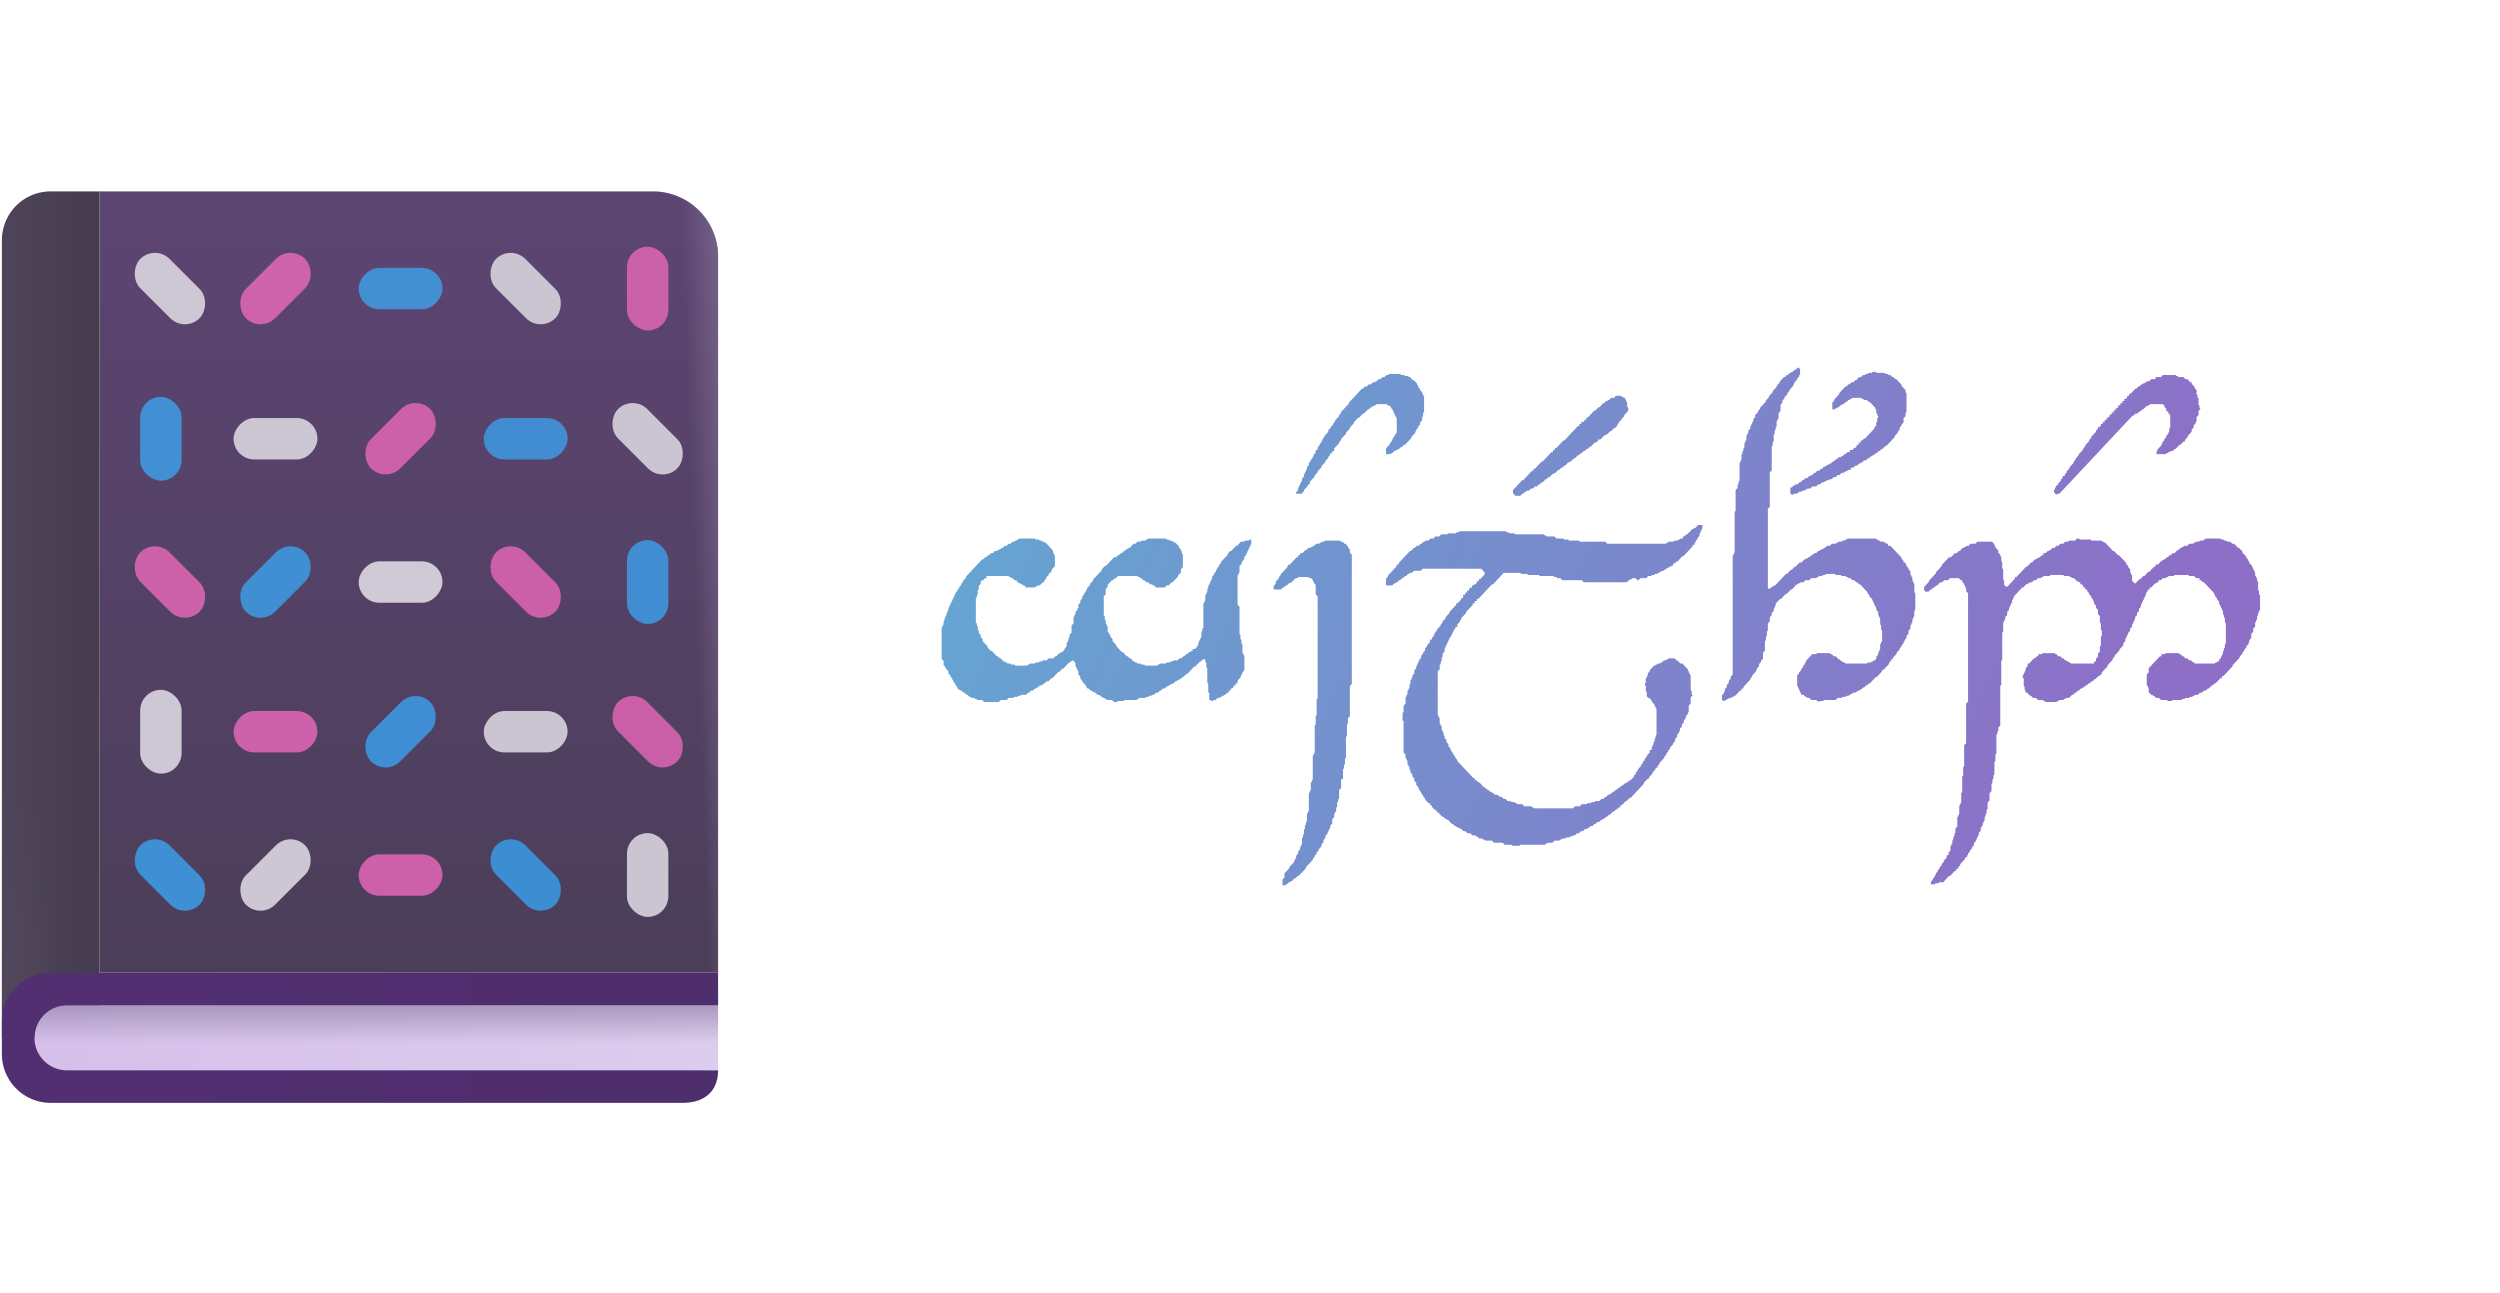 <?xml version="1.0" encoding="utf-8"?>
<svg width="290px" height="150px" preserveAspectRatio="xMidYMid meet" viewBox="4.692 1.953 76.797 28.069" style="-ms-transform: rotate(360deg); -webkit-transform: rotate(360deg); transform: rotate(360deg);" xmlns="http://www.w3.org/2000/svg">
  <defs>
    <linearGradient id="grad1" x1="0%" y1="0%" x2="0%" y2="100%" gradientTransform="rotate(-80)">
      <stop offset="0" style="stop-color:#62a9d3;stop-opacity:1"/>
      <stop offset="1" style="stop-color:#8d6fc7;stop-opacity:1"/>
    </linearGradient>
  </defs>
  <g>
    <path fill="url(#IconifyId-18336ff944b-bf80ea-28503)" d="M7.75 2.005h17a2 2 0 0 1 2 2v22h-19v-24Z"/>
    <path fill="url(#IconifyId-18336ff944b-bf80ea-28504)" d="M7.75 2.005h17a2 2 0 0 1 2 2v22h-19v-24Z"/>
    <path fill="url(#IconifyId-18336ff944b-bf80ea-28505)" d="M5.25 26.505h21.5v2.5h-.5l-.5.5H5.25v-3Z"/>
    <path fill="url(#IconifyId-18336ff944b-bf80ea-28506)" d="M5.25 26.505h21.5v2.5h-.5l-.5.5H5.25v-3Z"/>
    <path fill="url(#IconifyId-18336ff944b-bf80ea-28507)" d="M6.25 2.005a1.5 1.5 0 0 0-1.5 1.5v24.5h1a1 1 0 0 1 1-1h1v-25h-1.5Z"/>
    <path fill="url(#IconifyId-18336ff944b-bf80ea-28509)" d="M6.25 2.005a1.5 1.5 0 0 0-1.5 1.5v24.5h1a1 1 0 0 1 1-1h1v-25h-1.5Z"/>
    <path fill="url(#IconifyId-18336ff944b-bf80ea-28508)" d="M6.25 26.005a1.5 1.5 0 0 0-1.5 1.5v1a1.5 1.5 0 0 0 1.5 1.5h19.408c.653 0 1.092-.335 1.092-1h-20a1 1 0 1 1 0-2h20v-1H6.25Z"/>
    <rect width="2.575" height="1.272" x="9.452" y="3.631" fill="#CEC8D4" rx=".636" transform="rotate(45 9.452 3.63)"/>
    <rect width="2.575" height="1.272" x="9.452" y="12.645" fill="#CD62AB" rx=".636" transform="rotate(45 9.452 12.645)"/>
    <rect width="2.575" height="1.272" x="9.452" y="21.645" fill="#3E8FD4" rx=".636" transform="rotate(45 9.452 21.645)"/>
    <rect width="2.575" height="1.272" x="20.38" y="3.631" fill="#CBC5D1" rx=".636" transform="rotate(45 20.38 3.63)"/>
    <rect width="2.575" height="1.272" x="20.38" y="12.645" fill="#CB60A9" rx=".636" transform="rotate(45 20.38 12.645)"/>
    <rect width="2.575" height="1.272" x="20.38" y="21.645" fill="#3C8DD1" rx=".636" transform="rotate(45 20.38 21.645)"/>
    <rect width="2.575" height="1.272" fill="#CE62AB" rx=".636" transform="scale(-1 1) rotate(45 -11.19 -14.62)"/>
    <rect width="2.575" height="1.272" fill="#418FD3" rx=".636" transform="scale(-1 1) rotate(45 -22.072 -10.113)"/>
    <rect width="2.575" height="1.272" fill="#CDC7D3" rx=".636" transform="scale(-1 1) rotate(45 -32.936 -5.613)"/>
    <rect width="2.575" height="1.272" fill="#CC61AA" rx=".636" transform="scale(-1 1) rotate(45 -18.68 -16.952)"/>
    <rect width="2.575" height="1.272" x="24.126" y="8.244" fill="#CAC5D1" rx=".636" transform="rotate(45 24.126 8.244)"/>
    <rect width="2.575" height="1.272" fill="#428DD1" rx=".636" transform="matrix(-1 0 0 1 22.128 8.968)"/>
    <rect width="2.575" height="1.272" fill="#CDC7D3" rx=".636" transform="matrix(-1 0 0 1 14.443 8.968)"/>
    <rect width="2.575" height="1.272" fill="#3F8DD2" rx=".636" transform="scale(-1 1) rotate(45 -29.545 -12.452)"/>
    <rect width="2.575" height="1.272" x="24.126" y="17.244" fill="#CA5FA8" rx=".636" transform="rotate(45 24.126 17.244)"/>
    <rect width="2.575" height="1.272" fill="#438FD4" rx=".636" transform="matrix(0 -1 -1 0 10.27 10.892)"/>
    <rect width="2.575" height="1.272" fill="#448ED2" rx=".636" transform="matrix(-1 0 0 1 18.285 4.355)"/>
    <rect width="2.575" height="1.272" fill="#CBC5D1" rx=".636" transform="matrix(-1 0 0 1 22.128 17.968)"/>
    <rect width="2.575" height="1.272" fill="#CFCAD6" rx=".636" transform="matrix(-1 0 0 1 18.285 13.37)"/>
    <rect width="2.575" height="1.272" fill="#CC60A9" rx=".636" transform="matrix(-1 0 0 1 18.285 22.37)"/>
    <rect width="2.575" height="1.272" fill="#CD61AA" rx=".636" transform="matrix(-1 0 0 1 14.443 17.968)"/>
    <rect width="2.575" height="1.272" fill="#CA61A9" rx=".636" transform="matrix(0 -1 -1 0 25.223 6.279)"/>
    <rect width="2.575" height="1.272" fill="#418DD1" rx=".636" transform="matrix(0 -1 -1 0 25.223 15.293)"/>
    <rect width="2.575" height="1.272" fill="#CAC5D1" rx=".636" transform="matrix(0 -1 -1 0 25.223 24.293)"/>
    <rect width="2.575" height="1.272" fill="#CEC8D4" rx=".636" transform="matrix(0 -1 -1 0 10.27 19.892)"/>
    <defs>
      <linearGradient id="IconifyId-18336ff944b-bf80ea-28503" x1="17.25" x2="17.25" y1="2.005" y2="26.005" gradientUnits="userSpaceOnUse">
        <stop stop-color="#5D4573"/>
        <stop offset="1" stop-color="#4B3E59"/>
      </linearGradient>
      <linearGradient id="IconifyId-18336ff944b-bf80ea-28504" x1="28.44" x2="25.73" y1="5.387" y2="5.484" gradientUnits="userSpaceOnUse">
        <stop offset="0.409" stop-color="#806E91"/>
        <stop offset="1" stop-color="#806E91" stop-opacity="0"/>
      </linearGradient>
      <linearGradient id="IconifyId-18336ff944b-bf80ea-28505" x1="6.471" x2="26.569" y1="28.42" y2="28.42" gradientUnits="userSpaceOnUse">
        <stop stop-color="#D6C0EA"/>
        <stop offset="1" stop-color="#DCCCED"/>
      </linearGradient>
      <linearGradient id="IconifyId-18336ff944b-bf80ea-28506" x1="16" x2="16" y1="26.743" y2="28.162" gradientUnits="userSpaceOnUse">
        <stop stop-color="#9F8CB4"/>
        <stop offset="1" stop-color="#9F8CB4" stop-opacity="0"/>
      </linearGradient>
      <linearGradient id="IconifyId-18336ff944b-bf80ea-28507" x1="4.955" x2="7.75" y1="16.742" y2="16.742" gradientUnits="userSpaceOnUse">
        <stop stop-color="#4E4459"/>
        <stop offset="1" stop-color="#453C4E"/>
      </linearGradient>
      <linearGradient id="IconifyId-18336ff944b-bf80ea-28508" x1="6.181" x2="26.75" y1="28.969" y2="28.936" gradientUnits="userSpaceOnUse">
        <stop stop-color="#512F71"/>
        <stop offset="1" stop-color="#4F2E6D"/>
      </linearGradient>
      <radialGradient id="IconifyId-18336ff944b-bf80ea-28509" cx="0" cy="0" r="1" gradientTransform="matrix(0 -6.645 1.171 0 5.149 26.678)" gradientUnits="userSpaceOnUse">
        <stop stop-color="#51475C"/>
        <stop offset="1" stop-color="#51475C" stop-opacity="0"/>
      </radialGradient>
    </defs>
  </g>
  <g transform="matrix(0.03, 0, 0, 0.032, 24.306, 4.296)">
    <path d="M 1186.904 97.656 L 1187.904 97.656 L 1189.404 99.156 L 1189.404 104.156 L 1188.404 105.156 L 1188.404 106.156 L 1186.404 108.156 L 1186.404 109.156 L 1183.404 112.156 L 1183.404 113.156 L 1182.404 114.156 L 1182.404 115.156 L 1178.404 119.156 L 1178.404 120.156 L 1176.404 122.156 L 1176.404 123.156 L 1173.404 126.156 L 1173.404 127.156 L 1171.404 129.156 L 1171.404 131.156 L 1169.404 133.156 L 1169.404 139.156 L 1167.404 141.156 L 1167.404 146.156 L 1166.404 147.156 L 1166.404 148.156 L 1165.404 149.156 L 1165.404 154.156 L 1164.404 155.156 L 1164.404 157.156 L 1163.404 158.156 L 1163.404 161.156 L 1162.404 162.156 L 1162.404 168.156 L 1161.404 169.156 L 1161.404 172.156 L 1160.404 173.156 L 1160.404 196.156 L 1158.404 198.156 L 1158.404 231.156 L 1156.404 233.156 L 1156.404 309.156 L 1156.404 309.656 L 1156.904 309.656 L 1158.904 309.656 L 1160.904 307.656 L 1161.904 307.656 L 1162.904 306.656 L 1163.904 306.656 L 1174.904 295.656 L 1175.904 295.656 L 1179.904 291.656 L 1180.904 291.656 L 1183.904 288.656 L 1184.904 288.656 L 1188.904 284.656 L 1190.904 284.656 L 1193.904 281.656 L 1194.904 281.656 L 1195.904 280.656 L 1196.904 280.656 L 1197.904 279.656 L 1198.904 279.656 L 1200.904 277.656 L 1201.904 277.656 L 1203.904 275.656 L 1205.904 275.656 L 1207.904 273.656 L 1208.904 273.656 L 1209.904 272.656 L 1210.904 272.656 L 1211.904 271.656 L 1212.904 271.656 L 1213.904 270.656 L 1214.904 270.656 L 1216.904 268.656 L 1219.904 268.656 L 1221.904 266.656 L 1225.904 266.656 L 1226.904 265.656 L 1227.904 265.656 L 1228.904 264.656 L 1231.904 264.656 L 1232.904 263.656 L 1234.904 263.656 L 1235.904 262.656 L 1236.904 262.656 L 1237.904 261.656 L 1266.904 261.656 L 1267.904 262.656 L 1268.904 262.656 L 1269.904 263.656 L 1270.904 263.656 L 1271.904 264.656 L 1274.904 264.656 L 1275.904 265.656 L 1276.904 265.656 L 1277.904 266.656 C 1278.738 266.656 1279.238 266.656 1279.404 266.656 L 1279.404 267.156 C 1279.404 267.989 1279.404 268.489 1279.404 268.656 L 1279.904 268.656 L 1281.904 268.656 L 1293.404 280.156 L 1293.404 281.156 L 1295.404 283.156 C 1295.404 283.989 1295.404 284.489 1295.404 284.656 L 1295.904 284.656 C 1296.738 284.656 1297.238 284.656 1297.404 284.656 C 1297.404 284.823 1297.404 285.323 1297.404 286.156 L 1298.404 287.156 L 1298.404 288.156 L 1300.404 290.156 L 1300.404 291.156 L 1302.404 293.156 L 1302.404 296.156 L 1303.404 297.156 L 1303.404 298.156 L 1304.404 299.156 L 1304.404 302.156 L 1305.404 303.156 L 1305.404 304.156 L 1306.404 305.156 L 1306.404 313.156 L 1307.404 314.156 L 1307.404 330.156 L 1306.404 331.156 L 1306.404 336.156 L 1305.404 337.156 L 1305.404 338.156 L 1304.404 339.156 L 1304.404 342.156 L 1303.404 343.156 L 1303.404 344.156 L 1302.404 345.156 L 1302.404 348.156 L 1300.404 350.156 L 1300.404 353.156 L 1298.404 355.156 L 1298.404 357.156 L 1296.404 359.156 L 1296.404 360.156 L 1295.404 361.156 L 1295.404 362.156 L 1293.404 364.156 L 1293.404 365.156 L 1291.404 367.156 L 1291.404 368.156 L 1288.404 371.156 L 1288.404 372.156 L 1284.404 376.156 C 1284.404 376.989 1284.404 377.489 1284.404 377.656 L 1283.904 377.656 C 1283.071 377.656 1282.571 377.656 1282.404 377.656 C 1282.404 377.823 1282.404 378.323 1282.404 379.156 L 1280.404 381.156 L 1280.404 382.156 L 1274.904 387.656 C 1274.071 387.656 1273.571 387.656 1273.404 387.656 C 1273.404 387.823 1273.404 388.323 1273.404 389.156 L 1267.904 394.656 L 1266.904 394.656 L 1260.904 400.656 L 1259.904 400.656 L 1257.904 402.656 L 1256.904 402.656 L 1254.904 404.656 L 1253.904 404.656 L 1251.904 406.656 L 1250.904 406.656 L 1249.904 407.656 L 1248.904 407.656 L 1247.904 408.656 L 1246.904 408.656 L 1245.904 409.656 L 1243.904 409.656 L 1242.904 410.656 L 1241.904 410.656 L 1240.904 411.656 L 1239.904 411.656 L 1238.904 412.656 L 1236.904 412.656 L 1235.904 413.656 L 1232.904 413.656 L 1231.904 414.656 L 1227.904 414.656 L 1225.904 416.656 L 1213.904 416.656 L 1212.904 417.656 L 1209.904 417.656 L 1208.904 418.656 L 1207.904 417.656 L 1206.904 417.656 L 1205.904 416.656 L 1200.904 416.656 L 1198.904 414.656 L 1196.904 414.656 L 1195.904 413.656 L 1194.904 413.656 L 1192.904 411.656 L 1190.904 411.656 L 1190.404 411.656 C 1190.404 411.489 1190.404 410.989 1190.404 410.156 L 1189.404 409.156 L 1189.404 408.156 L 1188.404 407.156 L 1188.404 406.156 L 1187.404 405.156 L 1187.404 404.156 L 1186.404 403.156 L 1186.404 393.156 L 1188.404 391.156 L 1188.404 390.156 L 1190.404 388.156 L 1190.404 387.156 L 1192.404 385.156 L 1192.404 384.156 L 1194.404 382.156 L 1194.404 381.156 L 1195.404 380.156 L 1195.404 379.156 L 1201.904 372.656 L 1205.904 372.656 L 1206.904 371.656 L 1219.904 371.656 L 1220.904 372.656 L 1221.904 372.656 L 1223.904 374.656 L 1225.904 374.656 L 1228.904 377.656 L 1229.904 377.656 L 1231.904 379.656 L 1232.904 379.656 L 1233.904 380.656 L 1234.904 380.656 L 1235.904 381.656 L 1257.904 381.656 L 1258.904 380.656 L 1261.904 380.656 L 1262.904 379.656 L 1263.904 379.656 L 1264.904 378.656 L 1265.904 378.656 L 1267.404 377.156 L 1267.404 375.156 L 1269.404 373.156 L 1269.404 371.156 L 1270.404 370.156 L 1270.404 369.156 L 1271.404 368.156 L 1271.404 363.156 L 1272.404 362.156 L 1272.404 361.156 L 1273.404 360.156 L 1273.404 350.156 L 1272.404 349.156 L 1272.404 345.156 L 1271.404 344.156 L 1271.404 338.156 L 1270.404 337.156 L 1270.404 336.156 L 1269.404 335.156 L 1269.404 332.156 L 1267.404 330.156 L 1267.404 328.156 L 1266.404 327.156 L 1266.404 326.156 L 1265.404 325.156 L 1265.404 324.156 L 1264.404 323.156 L 1264.404 322.156 L 1263.404 321.156 L 1263.404 320.156 L 1260.404 317.156 L 1260.404 316.156 L 1258.404 314.156 L 1258.404 313.156 L 1250.904 305.656 L 1249.904 305.656 L 1247.904 303.656 L 1246.904 303.656 L 1244.904 301.656 L 1242.904 301.656 L 1240.904 299.656 L 1238.904 299.656 L 1237.904 298.656 L 1236.904 298.656 L 1235.904 297.656 L 1231.904 297.656 L 1230.904 296.656 L 1225.904 296.656 L 1224.904 295.656 L 1215.904 295.656 L 1214.904 296.656 L 1212.904 296.656 L 1211.904 297.656 L 1208.904 297.656 L 1207.904 298.656 L 1206.904 298.656 L 1205.904 299.656 L 1200.904 299.656 L 1198.904 301.656 L 1194.904 301.656 L 1192.904 303.656 L 1189.904 303.656 L 1188.904 304.656 L 1187.904 304.656 L 1186.904 305.656 L 1185.904 305.656 L 1180.904 310.656 L 1179.904 310.656 L 1175.904 314.656 L 1174.904 314.656 L 1169.904 319.656 L 1168.904 319.656 L 1164.404 324.156 L 1164.404 326.156 L 1163.404 327.156 L 1163.404 328.156 L 1162.404 329.156 L 1162.404 331.156 L 1160.404 333.156 L 1160.404 335.156 L 1158.404 337.156 L 1158.404 341.156 L 1156.404 343.156 L 1156.404 350.156 L 1155.404 351.156 L 1155.404 355.156 L 1154.404 356.156 L 1154.404 359.156 L 1153.404 360.156 L 1153.404 369.156 L 1151.404 371.156 L 1151.404 377.156 L 1149.404 379.156 L 1149.404 380.156 L 1147.404 382.156 L 1147.404 384.156 L 1145.404 386.156 L 1145.404 387.156 L 1144.404 388.156 L 1144.404 389.156 L 1140.404 393.156 L 1140.404 394.156 L 1138.404 396.156 L 1138.404 397.156 L 1131.404 404.156 C 1131.404 404.989 1131.404 405.489 1131.404 405.656 L 1130.904 405.656 C 1130.071 405.656 1129.571 405.656 1129.404 405.656 L 1129.404 406.156 C 1129.404 406.989 1129.404 407.489 1129.404 407.656 C 1129.238 407.656 1128.738 407.656 1127.904 407.656 L 1122.904 412.656 L 1121.904 412.656 L 1120.904 413.656 L 1119.904 413.656 L 1118.904 414.656 L 1116.904 414.656 L 1115.904 415.656 L 1114.904 415.656 L 1113.904 416.656 L 1112.904 416.656 L 1111.904 417.656 L 1110.904 417.656 L 1109.404 416.156 L 1109.404 412.156 L 1111.404 410.156 L 1111.404 409.156 L 1112.404 408.156 L 1112.404 406.156 L 1114.404 404.156 L 1114.404 402.156 L 1116.404 400.156 L 1116.404 398.156 L 1118.404 396.156 L 1118.404 394.156 L 1120.404 392.156 L 1120.404 278.156 L 1121.404 277.156 L 1121.404 276.156 L 1122.404 275.156 L 1122.404 236.156 L 1123.404 235.156 L 1123.404 215.156 L 1125.404 213.156 L 1125.404 210.156 L 1126.404 209.156 L 1126.404 207.156 L 1127.404 206.156 L 1127.404 189.156 L 1128.404 188.156 L 1128.404 187.156 L 1129.404 186.156 L 1129.404 181.156 L 1130.404 180.156 L 1130.404 178.156 L 1131.404 177.156 L 1131.404 175.156 L 1132.404 174.156 L 1132.404 170.156 L 1133.404 169.156 L 1133.404 168.156 L 1134.404 167.156 L 1134.404 163.156 L 1135.404 162.156 L 1135.404 161.156 L 1136.404 160.156 L 1136.404 158.156 L 1138.404 156.156 L 1138.404 154.156 L 1139.404 153.156 L 1139.404 152.156 L 1140.404 151.156 L 1140.404 150.156 L 1141.404 149.156 L 1141.404 147.156 L 1143.404 145.156 L 1143.404 143.156 L 1146.404 140.156 L 1146.404 139.156 L 1148.404 137.156 L 1148.404 136.156 L 1154.404 130.156 L 1154.404 129.156 L 1157.404 126.156 L 1157.404 125.156 L 1161.404 121.156 L 1161.404 120.156 L 1165.404 116.156 L 1165.404 115.156 L 1168.404 112.156 L 1168.404 111.156 L 1172.904 106.656 L 1173.904 106.656 L 1175.904 104.656 L 1176.904 104.656 L 1178.904 102.656 L 1179.904 102.656 L 1180.904 101.656 L 1181.904 101.656 L 1183.904 99.656 L 1184.904 99.656 L 1186.904 97.656 Z M 1263.904 101.656 L 1266.904 101.656 L 1267.904 102.656 L 1275.904 102.656 L 1276.904 103.656 L 1278.904 103.656 L 1279.904 104.656 L 1281.904 104.656 L 1283.904 106.656 L 1284.904 106.656 L 1286.904 108.656 L 1287.904 108.656 L 1293.404 114.156 L 1293.404 115.156 L 1297.404 119.156 L 1297.404 121.156 L 1298.404 122.156 L 1298.404 140.156 L 1297.404 141.156 L 1297.404 144.156 L 1295.404 146.156 L 1295.404 150.156 L 1293.404 152.156 L 1293.404 153.156 L 1291.404 155.156 L 1291.404 157.156 L 1289.404 159.156 L 1289.404 160.156 L 1286.404 163.156 L 1286.404 164.156 L 1277.904 172.656 L 1276.904 172.656 L 1273.904 175.656 L 1272.904 175.656 L 1270.904 177.656 L 1269.904 177.656 L 1267.904 179.656 L 1266.904 179.656 L 1264.904 181.656 L 1263.904 181.656 L 1262.904 182.656 L 1261.904 182.656 L 1259.904 184.656 L 1258.904 184.656 L 1256.904 186.656 L 1254.904 186.656 L 1252.904 188.656 L 1251.904 188.656 L 1250.904 189.656 L 1249.904 189.656 L 1247.904 191.656 L 1245.904 191.656 L 1243.904 193.656 L 1241.904 193.656 L 1241.404 193.656 L 1241.404 194.156 C 1241.404 194.989 1241.404 195.489 1241.404 195.656 L 1240.904 195.656 L 1238.904 195.656 L 1237.904 196.656 L 1236.904 196.656 L 1235.904 197.656 L 1234.904 197.656 L 1233.904 198.656 L 1231.904 198.656 L 1229.904 200.656 L 1227.904 200.656 L 1225.904 202.656 L 1223.904 202.656 L 1221.904 204.656 L 1219.904 204.656 L 1218.904 205.656 L 1216.904 205.656 L 1215.904 206.656 L 1214.904 206.656 L 1213.904 207.656 L 1211.904 207.656 L 1209.904 209.656 L 1207.904 209.656 L 1205.904 211.656 L 1201.904 211.656 L 1199.904 213.656 L 1196.904 213.656 L 1195.904 214.656 L 1194.904 214.656 L 1193.904 215.656 L 1191.904 215.656 L 1190.904 216.656 L 1188.904 216.656 L 1187.904 217.656 L 1186.904 217.656 L 1185.904 218.656 L 1182.904 218.656 L 1181.904 219.656 L 1180.904 219.656 L 1179.404 218.156 L 1179.404 213.156 L 1179.404 212.656 C 1179.571 212.656 1180.071 212.656 1180.904 212.656 L 1182.904 210.656 L 1183.904 210.656 L 1184.904 209.656 L 1186.904 209.656 L 1188.904 207.656 L 1189.904 207.656 L 1191.904 205.656 L 1192.904 205.656 L 1194.904 203.656 L 1196.904 203.656 L 1198.904 201.656 L 1199.904 201.656 L 1200.904 200.656 L 1201.904 200.656 L 1203.904 198.656 L 1204.904 198.656 L 1206.904 196.656 L 1208.904 196.656 L 1210.904 194.656 L 1211.904 194.656 L 1213.904 192.656 L 1214.904 192.656 L 1215.904 191.656 L 1216.904 191.656 L 1217.904 190.656 L 1218.904 190.656 L 1219.904 189.656 L 1220.904 189.656 L 1222.904 187.656 L 1223.904 187.656 L 1225.904 185.656 L 1226.904 185.656 L 1228.904 183.656 L 1230.904 183.656 L 1231.904 182.656 L 1232.904 182.656 L 1234.904 180.656 L 1235.904 180.656 L 1237.904 178.656 L 1239.904 178.656 L 1240.404 178.656 L 1240.404 178.156 C 1240.404 177.323 1240.404 176.823 1240.404 176.656 L 1240.904 176.656 L 1242.904 176.656 L 1244.904 174.656 L 1245.904 174.656 L 1247.404 173.156 C 1247.404 172.323 1247.404 171.823 1247.404 171.656 L 1247.904 171.656 C 1248.738 171.656 1249.238 171.656 1249.404 171.656 L 1249.404 171.156 C 1249.404 170.323 1249.404 169.823 1249.404 169.656 L 1249.904 169.656 C 1250.738 169.656 1251.238 169.656 1251.404 169.656 L 1251.404 169.156 C 1251.404 168.323 1251.404 167.823 1251.404 167.656 C 1251.571 167.656 1252.071 167.656 1252.904 167.656 L 1254.904 165.656 L 1255.904 165.656 L 1265.404 156.156 L 1265.404 155.156 L 1267.404 153.156 L 1267.404 150.156 L 1268.404 149.156 L 1268.404 146.156 L 1269.404 145.156 L 1269.404 144.156 L 1268.404 143.156 L 1268.404 142.156 L 1267.404 141.156 L 1267.404 138.156 L 1266.404 137.156 L 1266.404 136.156 L 1260.904 130.656 L 1259.904 130.656 L 1257.904 128.656 L 1254.904 128.656 L 1253.904 127.656 L 1252.904 127.656 L 1251.904 126.656 L 1242.904 126.656 L 1241.904 127.656 L 1240.904 127.656 L 1239.904 128.656 L 1238.904 128.656 L 1236.904 130.656 L 1235.904 130.656 L 1233.904 132.656 L 1232.904 132.656 L 1231.904 133.656 L 1230.904 133.656 L 1228.904 135.656 L 1227.904 135.656 L 1226.904 136.656 L 1225.904 136.656 L 1224.904 137.656 L 1222.904 137.656 L 1222.404 137.656 L 1222.404 137.156 L 1222.404 131.156 L 1224.404 129.156 L 1224.404 128.156 L 1229.404 123.156 L 1229.404 122.156 L 1235.904 115.656 L 1236.904 115.656 L 1238.904 113.656 L 1239.904 113.656 L 1241.904 111.656 L 1243.904 111.656 L 1245.904 109.656 L 1246.904 109.656 L 1249.904 106.656 L 1251.904 106.656 L 1253.904 104.656 L 1255.904 104.656 L 1256.904 103.656 L 1258.904 103.656 L 1259.904 102.656 L 1262.904 102.656 L 1263.904 101.656 Z M 768.904 103.656 L 779.904 103.656 L 780.904 104.656 L 783.904 104.656 L 784.904 105.656 L 787.904 105.656 L 788.904 106.656 L 789.904 106.656 L 792.904 109.656 L 793.904 109.656 L 797.404 113.156 L 797.404 114.156 L 798.404 115.156 L 798.404 116.156 L 800.404 118.156 L 800.404 119.156 L 802.404 121.156 L 802.404 122.156 L 803.404 123.156 L 803.404 124.156 L 804.404 125.156 L 804.404 140.156 L 803.404 141.156 L 803.404 144.156 L 802.404 145.156 L 802.404 148.156 L 800.404 150.156 L 800.404 152.156 L 798.404 154.156 L 798.404 155.156 L 796.404 157.156 L 796.404 158.156 L 795.404 159.156 L 795.404 160.156 L 791.404 164.156 L 791.404 165.156 L 784.904 171.656 L 783.904 171.656 L 781.904 173.656 L 780.904 173.656 L 778.904 175.656 L 777.904 175.656 L 776.904 176.656 L 775.904 176.656 L 774.904 177.656 L 773.904 177.656 L 771.904 179.656 L 770.904 179.656 L 769.904 180.656 L 765.904 180.656 L 765.404 180.656 L 765.404 180.156 L 765.404 175.156 L 769.404 171.156 L 769.404 170.156 L 771.404 168.156 L 771.404 167.156 L 772.404 166.156 L 772.404 165.156 L 774.404 163.156 L 774.404 162.156 L 776.404 160.156 L 776.404 146.156 L 775.404 145.156 L 775.404 144.156 L 774.404 143.156 L 774.404 142.156 L 773.404 141.156 L 773.404 140.156 L 772.404 139.156 L 772.404 138.156 L 770.404 136.156 C 770.404 135.323 770.404 134.823 770.404 134.656 C 770.238 134.656 769.738 134.656 768.904 134.656 L 767.904 133.656 L 766.904 133.656 L 765.904 132.656 L 755.904 132.656 L 754.904 133.656 L 753.904 133.656 L 752.904 134.656 L 751.904 134.656 L 750.904 135.656 L 749.904 135.656 L 747.904 137.656 L 746.904 137.656 L 742.904 141.656 L 741.904 141.656 L 737.904 145.656 L 736.904 145.656 L 732.404 150.156 L 732.404 151.156 L 728.404 155.156 L 728.404 156.156 L 724.404 160.156 L 724.404 161.156 L 719.404 166.156 L 719.404 167.156 L 717.404 169.156 L 717.404 170.156 L 712.404 175.156 L 712.404 177.156 L 712.404 177.656 L 711.904 177.656 C 711.071 177.656 710.571 177.656 710.404 177.656 L 710.404 178.156 C 710.404 178.989 710.404 179.489 710.404 179.656 L 709.904 179.656 C 709.071 179.656 708.571 179.656 708.404 179.656 C 708.404 179.823 708.404 180.323 708.404 181.156 L 706.404 183.156 L 706.404 184.156 L 703.404 187.156 L 703.404 188.156 L 699.404 192.156 L 699.404 193.156 L 695.404 197.156 L 695.404 198.156 L 692.404 201.156 L 692.404 202.156 L 687.404 207.156 L 687.404 209.156 L 687.404 209.656 L 686.904 209.656 C 686.071 209.656 685.571 209.656 685.404 209.656 C 685.404 209.823 685.404 210.323 685.404 211.156 L 681.404 215.156 L 681.404 216.156 L 678.904 218.656 L 673.904 218.656 L 673.404 218.656 C 673.404 218.489 673.404 217.989 673.404 217.156 L 675.404 215.156 L 675.404 213.156 L 676.404 212.156 L 676.404 211.156 L 677.404 210.156 L 677.404 209.156 L 678.404 208.156 L 678.404 207.156 L 679.404 206.156 L 679.404 204.156 L 681.404 202.156 L 681.404 200.156 L 682.404 199.156 L 682.404 198.156 L 683.404 197.156 L 683.404 196.156 L 684.404 195.156 L 684.404 193.156 L 686.404 191.156 L 686.404 189.156 L 688.404 187.156 L 688.404 186.156 L 690.404 184.156 L 690.404 183.156 L 691.404 182.156 L 691.404 181.156 L 693.404 179.156 L 693.404 177.156 L 693.404 176.656 L 693.904 176.656 C 694.738 176.656 695.238 176.656 695.404 176.656 L 695.404 176.156 L 695.404 174.156 L 697.404 172.156 L 697.404 171.156 L 699.404 169.156 L 699.404 168.156 L 700.404 167.156 L 700.404 166.156 L 702.404 164.156 L 702.404 163.156 L 706.404 159.156 L 706.404 157.156 L 706.404 156.656 L 706.904 156.656 C 707.738 156.656 708.238 156.656 708.404 156.656 C 708.404 156.489 708.404 155.989 708.404 155.156 L 711.404 152.156 L 711.404 151.156 L 713.404 149.156 L 713.404 148.156 L 717.404 144.156 L 717.404 143.156 L 719.404 141.156 L 719.404 140.156 L 727.404 132.156 L 727.404 131.156 L 740.904 117.656 L 741.904 117.656 L 743.904 115.656 L 745.904 115.656 L 747.904 113.656 L 749.904 113.656 L 751.904 111.656 L 753.904 111.656 L 754.904 110.656 L 755.904 110.656 L 757.904 108.656 L 759.904 108.656 L 761.904 106.656 L 763.904 106.656 L 765.904 104.656 L 767.904 104.656 L 768.904 103.656 Z M 1560.904 104.656 L 1573.904 104.656 L 1574.904 105.656 L 1575.904 105.656 L 1576.904 106.656 L 1581.904 106.656 L 1583.904 108.656 L 1585.904 108.656 L 1588.904 111.656 C 1589.738 111.656 1590.238 111.656 1590.404 111.656 C 1590.404 111.823 1590.404 112.323 1590.404 113.156 L 1593.404 116.156 L 1593.404 117.156 L 1595.404 119.156 L 1595.404 123.156 L 1596.404 124.156 L 1596.404 126.156 L 1597.404 127.156 L 1597.404 133.156 L 1598.404 134.156 L 1598.404 136.156 L 1599.404 137.156 L 1597.404 139.156 L 1597.404 143.156 L 1595.404 145.156 L 1595.404 149.156 L 1594.404 150.156 L 1594.404 151.156 L 1592.404 153.156 L 1592.404 155.156 L 1590.404 157.156 L 1590.404 159.156 L 1586.404 163.156 L 1586.404 164.156 L 1583.404 167.156 C 1583.404 167.989 1583.404 168.489 1583.404 168.656 C 1583.238 168.656 1582.738 168.656 1581.904 168.656 L 1578.904 171.656 L 1577.904 171.656 L 1573.904 175.656 L 1572.904 175.656 L 1570.904 177.656 L 1568.904 177.656 L 1567.904 178.656 L 1566.904 178.656 L 1565.904 179.656 L 1564.904 179.656 L 1563.904 180.656 L 1554.904 180.656 L 1554.404 180.656 L 1554.404 180.156 L 1554.404 178.156 L 1555.404 177.156 L 1555.404 176.156 L 1559.404 172.156 L 1559.404 171.156 L 1560.404 170.156 L 1560.404 169.156 L 1562.404 167.156 L 1562.404 166.156 L 1564.404 164.156 L 1564.404 163.156 L 1566.404 161.156 L 1566.404 160.156 L 1567.404 159.156 L 1567.404 156.156 L 1568.404 155.156 L 1568.404 143.156 L 1566.404 141.156 C 1566.404 140.323 1566.404 139.823 1566.404 139.656 L 1565.904 139.656 C 1565.071 139.656 1564.571 139.656 1564.404 139.656 L 1564.404 139.156 L 1564.404 137.156 L 1562.404 135.156 L 1562.404 134.156 L 1560.904 132.656 L 1547.904 132.656 L 1546.904 133.656 L 1545.904 133.656 L 1544.904 134.656 L 1543.904 134.656 L 1540.904 137.656 L 1539.904 137.656 L 1537.904 139.656 L 1536.904 139.656 L 1534.904 141.656 L 1532.904 141.656 L 1530.904 143.656 L 1529.904 143.656 L 1454.904 218.656 L 1452.904 218.656 L 1451.904 219.656 L 1449.404 217.156 L 1449.404 215.156 L 1450.404 214.156 L 1450.404 213.156 L 1451.404 212.156 C 1451.404 211.323 1451.404 210.823 1451.404 210.656 L 1451.904 210.656 C 1452.738 210.656 1453.238 210.656 1453.404 210.656 C 1453.404 210.489 1453.404 209.989 1453.404 209.156 L 1456.404 206.156 L 1456.404 205.156 L 1458.404 203.156 C 1458.404 202.323 1458.404 201.823 1458.404 201.656 L 1458.904 201.656 C 1459.738 201.656 1460.238 201.656 1460.404 201.656 C 1460.404 201.489 1460.404 200.989 1460.404 200.156 L 1462.404 198.156 L 1462.404 197.156 L 1465.404 194.156 L 1465.404 193.156 L 1469.404 189.156 L 1469.404 188.156 L 1471.404 186.156 L 1471.404 185.156 L 1474.404 182.156 L 1474.404 181.156 L 1479.404 176.156 L 1479.404 175.156 L 1481.404 173.156 L 1481.404 172.156 L 1485.404 168.156 L 1485.404 167.156 L 1487.404 165.156 L 1487.404 164.156 L 1492.404 159.156 L 1492.404 158.156 L 1494.404 156.156 C 1494.404 155.323 1494.404 154.823 1494.404 154.656 C 1494.571 154.656 1495.071 154.656 1495.904 154.656 L 1497.404 153.156 C 1497.404 152.323 1497.404 151.823 1497.404 151.656 L 1497.904 151.656 C 1498.738 151.656 1499.238 151.656 1499.404 151.656 L 1499.404 151.156 C 1499.404 150.323 1499.404 149.823 1499.404 149.656 L 1499.904 149.656 C 1500.738 149.656 1501.238 149.656 1501.404 149.656 L 1501.404 149.156 C 1501.404 148.323 1501.404 147.823 1501.404 147.656 L 1501.904 147.656 C 1502.738 147.656 1503.238 147.656 1503.404 147.656 L 1503.404 147.156 C 1503.404 146.323 1503.404 145.823 1503.404 145.656 C 1503.571 145.656 1504.071 145.656 1504.904 145.656 L 1506.404 144.156 C 1506.404 143.323 1506.404 142.823 1506.404 142.656 L 1506.904 142.656 C 1507.738 142.656 1508.238 142.656 1508.404 142.656 L 1508.404 142.156 C 1508.404 141.323 1508.404 140.823 1508.404 140.656 L 1508.904 140.656 C 1509.738 140.656 1510.238 140.656 1510.404 140.656 L 1510.404 140.156 C 1510.404 139.323 1510.404 138.823 1510.404 138.656 L 1510.904 138.656 C 1511.738 138.656 1512.238 138.656 1512.404 138.656 L 1512.404 138.156 C 1512.404 137.323 1512.404 136.823 1512.404 136.656 C 1512.571 136.656 1513.071 136.656 1513.904 136.656 L 1515.404 135.156 C 1515.404 134.323 1515.404 133.823 1515.404 133.656 L 1515.904 133.656 C 1516.738 133.656 1517.238 133.656 1517.404 133.656 L 1517.404 133.156 C 1517.404 132.323 1517.404 131.823 1517.404 131.656 L 1517.904 131.656 C 1518.738 131.656 1519.238 131.656 1519.404 131.656 L 1519.404 131.156 C 1519.404 130.323 1519.404 129.823 1519.404 129.656 L 1519.904 129.656 C 1520.738 129.656 1521.238 129.656 1521.404 129.656 L 1521.404 129.156 C 1521.404 128.323 1521.404 127.823 1521.404 127.656 C 1521.571 127.656 1522.071 127.656 1522.904 127.656 L 1524.404 126.156 C 1524.404 125.323 1524.404 124.823 1524.404 124.656 L 1524.904 124.656 C 1525.738 124.656 1526.238 124.656 1526.404 124.656 L 1526.404 124.156 C 1526.404 123.323 1526.404 122.823 1526.404 122.656 C 1526.571 122.656 1527.071 122.656 1527.904 122.656 L 1532.904 117.656 L 1533.904 117.656 L 1535.904 115.656 L 1536.904 115.656 L 1538.904 113.656 L 1539.904 113.656 L 1540.904 112.656 L 1541.904 112.656 L 1542.904 111.656 L 1543.904 111.656 L 1544.904 110.656 L 1546.904 110.656 L 1548.904 108.656 L 1552.904 108.656 L 1553.404 108.656 L 1553.404 108.156 C 1553.404 107.323 1553.404 106.823 1553.404 106.656 L 1553.904 106.656 L 1558.904 106.656 L 1560.904 104.656 Z M 1000.904 124.656 L 1005.904 124.656 L 1006.904 125.656 L 1007.904 125.656 L 1008.904 126.656 C 1009.738 126.656 1010.238 126.656 1010.404 126.656 C 1010.404 126.823 1010.404 127.323 1010.404 128.156 L 1011.404 129.156 L 1011.404 130.156 L 1012.404 131.156 L 1012.404 135.156 L 1013.404 136.156 L 1013.404 139.156 L 1009.404 143.156 L 1009.404 144.156 L 1006.404 147.156 C 1006.404 147.989 1006.404 148.489 1006.404 148.656 L 1005.904 148.656 C 1005.071 148.656 1004.571 148.656 1004.404 148.656 C 1004.404 148.823 1004.404 149.323 1004.404 150.156 L 1002.404 152.156 L 1002.404 153.156 L 999.904 155.656 L 998.904 155.656 L 995.904 158.656 L 994.904 158.656 L 991.904 161.656 L 990.904 161.656 L 989.904 162.656 L 988.904 162.656 L 984.904 166.656 L 982.904 166.656 L 982.404 166.656 L 982.404 167.156 C 982.404 167.989 982.404 168.489 982.404 168.656 C 982.238 168.656 981.738 168.656 980.904 168.656 L 979.904 169.656 L 978.904 169.656 L 974.904 173.656 L 973.904 173.656 L 971.904 175.656 L 970.904 175.656 L 968.904 177.656 L 967.904 177.656 L 965.904 179.656 L 964.904 179.656 L 962.904 181.656 L 961.904 181.656 L 958.904 184.656 L 957.904 184.656 L 954.904 187.656 L 953.904 187.656 L 952.904 188.656 L 951.904 188.656 L 948.904 191.656 L 947.904 191.656 L 945.904 193.656 L 944.904 193.656 L 942.904 195.656 L 941.904 195.656 L 938.904 198.656 L 937.904 198.656 L 936.904 199.656 L 935.904 199.656 L 932.904 202.656 L 931.904 202.656 L 929.904 204.656 L 928.904 204.656 L 925.904 207.656 L 924.904 207.656 L 922.904 209.656 L 921.904 209.656 L 919.904 211.656 L 917.904 211.656 L 915.904 213.656 L 913.904 213.656 L 911.904 215.656 L 909.904 215.656 L 908.904 216.656 L 907.904 216.656 L 905.904 218.656 L 904.904 218.656 L 902.904 220.656 L 897.904 220.656 L 895.404 218.156 L 895.404 215.156 L 904.904 205.656 L 905.904 205.656 L 914.904 196.656 C 915.738 196.656 916.238 196.656 916.404 196.656 L 916.404 196.156 C 916.404 195.323 916.404 194.823 916.404 194.656 C 916.571 194.656 917.071 194.656 917.904 194.656 L 924.904 187.656 L 925.904 187.656 L 934.904 178.656 C 935.738 178.656 936.238 178.656 936.404 178.656 L 936.404 178.156 C 936.404 177.323 936.404 176.823 936.404 176.656 L 936.904 176.656 C 937.738 176.656 938.238 176.656 938.404 176.656 L 938.404 176.156 C 938.404 175.323 938.404 174.823 938.404 174.656 C 938.571 174.656 939.071 174.656 939.904 174.656 L 946.904 167.656 L 947.904 167.656 L 961.904 153.656 C 962.738 153.656 963.238 153.656 963.404 153.656 L 963.404 153.156 C 963.404 152.323 963.404 151.823 963.404 151.656 L 963.904 151.656 C 964.738 151.656 965.238 151.656 965.404 151.656 L 965.404 151.156 C 965.404 150.323 965.404 149.823 965.404 149.656 L 965.904 149.656 L 967.904 149.656 L 968.404 149.656 L 968.404 149.156 C 968.404 148.323 968.404 147.823 968.404 147.656 L 968.904 147.656 C 969.738 147.656 970.238 147.656 970.404 147.656 L 970.404 147.156 C 970.404 146.323 970.404 145.823 970.404 145.656 C 970.571 145.656 971.071 145.656 971.904 145.656 L 978.904 138.656 L 979.904 138.656 L 982.904 135.656 L 983.904 135.656 L 987.904 131.656 L 988.904 131.656 L 990.904 129.656 L 991.904 129.656 L 992.904 128.656 L 993.904 128.656 L 995.904 126.656 L 998.904 126.656 L 1000.904 124.656 Z M 1084.904 248.656 L 1088.904 248.656 L 1089.404 248.656 L 1089.404 249.156 L 1089.404 252.156 L 1088.404 253.156 L 1088.404 254.156 L 1087.404 255.156 L 1087.404 256.156 L 1086.404 257.156 L 1086.404 259.156 L 1084.404 261.156 L 1084.404 262.156 L 1082.404 264.156 L 1082.404 265.156 L 1081.404 266.156 C 1081.404 266.989 1081.404 267.489 1081.404 267.656 L 1080.904 267.656 C 1080.071 267.656 1079.571 267.656 1079.404 267.656 C 1079.404 267.823 1079.404 268.323 1079.404 269.156 L 1069.904 278.656 L 1068.904 278.656 L 1063.904 283.656 L 1062.904 283.656 L 1060.904 285.656 C 1060.071 285.656 1059.571 285.656 1059.404 285.656 L 1059.404 286.156 C 1059.404 286.989 1059.404 287.489 1059.404 287.656 C 1059.238 287.656 1058.738 287.656 1057.904 287.656 L 1056.904 288.656 L 1055.904 288.656 L 1054.904 289.656 L 1053.904 289.656 L 1052.904 290.656 L 1051.904 290.656 L 1049.904 292.656 L 1047.904 292.656 L 1046.904 293.656 L 1045.904 293.656 L 1044.904 294.656 L 1043.904 294.656 L 1042.904 295.656 L 1040.904 295.656 L 1039.904 296.656 L 1037.904 296.656 L 1036.904 297.656 L 1033.904 297.656 L 1031.904 299.656 L 1025.904 299.656 L 1023.904 301.656 L 1022.904 301.656 L 1020.904 299.656 L 1017.904 299.656 L 1016.904 300.656 L 1015.904 300.656 L 1014.904 301.656 L 1013.904 301.656 L 1011.904 303.656 L 967.904 303.656 L 965.904 301.656 L 945.904 301.656 L 943.904 299.656 L 940.904 299.656 L 939.904 298.656 L 937.904 298.656 L 936.904 297.656 L 922.904 297.656 L 921.904 296.656 L 910.904 296.656 L 909.904 295.656 L 903.904 295.656 L 902.904 294.656 L 885.904 294.656 L 874.904 305.656 L 873.904 305.656 L 859.904 319.656 C 859.071 319.656 858.571 319.656 858.404 319.656 L 858.404 320.156 C 858.404 320.989 858.404 321.489 858.404 321.656 L 857.904 321.656 C 857.071 321.656 856.571 321.656 856.404 321.656 L 856.404 322.156 C 856.404 322.989 856.404 323.489 856.404 323.656 L 855.904 323.656 C 855.071 323.656 854.571 323.656 854.404 323.656 C 854.404 323.823 854.404 324.323 854.404 325.156 L 847.404 332.156 L 847.404 333.156 L 842.404 338.156 L 842.404 339.156 L 841.404 340.156 L 841.404 341.156 L 838.404 344.156 L 838.404 346.156 L 838.404 346.656 L 837.904 346.656 C 837.071 346.656 836.571 346.656 836.404 346.656 C 836.404 346.823 836.404 347.323 836.404 348.156 L 834.404 350.156 L 834.404 351.156 L 833.404 352.156 L 833.404 353.156 L 832.404 354.156 L 832.404 355.156 L 830.404 357.156 L 830.404 358.156 L 829.404 359.156 L 829.404 360.156 L 828.404 361.156 L 828.404 362.156 L 827.404 363.156 L 827.404 364.156 L 826.404 365.156 L 826.404 366.156 L 825.404 367.156 L 825.404 370.156 L 823.404 372.156 L 823.404 375.156 L 822.404 376.156 L 822.404 379.156 L 821.404 380.156 L 821.404 382.156 L 820.404 383.156 L 820.404 387.156 L 818.404 389.156 L 818.404 431.156 L 819.404 432.156 L 819.404 433.156 L 820.404 434.156 L 820.404 439.156 L 821.404 440.156 L 821.404 441.156 L 822.404 442.156 L 822.404 445.156 L 823.404 446.156 L 823.404 447.156 L 824.404 448.156 L 824.404 450.156 L 825.404 451.156 L 825.404 453.156 L 827.404 455.156 L 827.404 457.156 L 829.404 459.156 L 829.404 461.156 L 831.404 463.156 L 831.404 464.156 L 832.404 465.156 L 832.404 466.156 L 834.404 468.156 L 834.404 469.156 L 836.404 471.156 L 836.404 472.156 L 838.404 474.156 L 838.404 475.156 L 854.904 491.656 C 855.738 491.656 856.238 491.656 856.404 491.656 L 856.404 492.156 C 856.404 492.989 856.404 493.489 856.404 493.656 C 856.571 493.656 857.071 493.656 857.904 493.656 L 859.904 495.656 L 860.904 495.656 L 865.904 500.656 L 866.904 500.656 L 868.904 502.656 L 869.904 502.656 L 871.904 504.656 L 872.904 504.656 L 873.904 505.656 L 874.904 505.656 L 876.904 507.656 L 879.904 507.656 L 881.904 509.656 L 883.904 509.656 L 885.904 511.656 L 887.904 511.656 L 889.904 513.656 L 892.904 513.656 L 893.904 514.656 L 896.904 514.656 L 897.904 515.656 L 898.904 515.656 L 899.904 516.656 L 904.904 516.656 L 906.904 518.656 L 913.904 518.656 L 914.904 519.656 L 915.904 519.656 L 916.904 520.656 L 956.904 520.656 L 958.904 518.656 L 963.904 518.656 L 965.904 516.656 L 970.904 516.656 L 971.904 515.656 L 974.904 515.656 L 975.904 514.656 L 978.904 514.656 L 979.904 513.656 L 983.904 513.656 L 985.904 511.656 L 987.904 511.656 L 989.904 509.656 L 990.904 509.656 L 992.904 507.656 L 993.904 507.656 L 994.904 506.656 L 995.904 506.656 L 997.904 504.656 L 998.904 504.656 L 1000.904 502.656 L 1001.904 502.656 L 1003.904 500.656 L 1004.904 500.656 L 1006.904 498.656 L 1007.904 498.656 L 1009.904 496.656 L 1010.904 496.656 L 1011.904 495.656 L 1012.904 495.656 L 1014.904 493.656 L 1015.904 493.656 L 1019.404 490.156 L 1019.404 489.156 L 1021.404 487.156 L 1021.404 486.156 L 1023.404 484.156 L 1023.404 483.156 L 1026.404 480.156 L 1026.404 479.156 L 1028.404 477.156 L 1028.404 476.156 L 1030.404 474.156 L 1030.404 473.156 L 1032.404 471.156 L 1032.404 470.156 L 1035.404 467.156 L 1035.404 465.156 L 1035.404 464.656 L 1035.904 464.656 C 1036.738 464.656 1037.238 464.656 1037.404 464.656 L 1037.404 464.156 L 1037.404 462.156 L 1038.404 461.156 L 1038.404 460.156 L 1039.404 459.156 L 1039.404 457.156 L 1040.404 456.156 L 1040.404 454.156 L 1041.404 453.156 L 1041.404 451.156 L 1042.404 450.156 L 1042.404 425.156 L 1041.404 424.156 L 1041.404 423.156 L 1040.404 422.156 L 1040.404 421.156 L 1037.404 418.156 L 1037.404 417.156 L 1034.904 414.656 L 1033.904 414.656 L 1032.404 413.156 L 1032.404 409.156 L 1031.404 408.156 L 1031.404 403.156 L 1030.404 402.156 L 1030.404 401.156 L 1031.404 400.156 L 1031.404 396.156 L 1032.404 395.156 L 1032.404 394.156 L 1033.404 393.156 L 1033.404 391.156 L 1035.404 389.156 L 1035.404 388.156 L 1039.904 383.656 L 1040.904 383.656 L 1041.904 382.656 L 1042.904 382.656 L 1043.904 381.656 L 1045.904 381.656 L 1046.904 380.656 L 1047.904 380.656 L 1049.904 378.656 L 1051.904 378.656 L 1052.904 377.656 L 1053.904 377.656 L 1054.904 376.656 L 1060.904 376.656 L 1062.904 378.656 L 1063.904 378.656 L 1066.904 381.656 L 1068.904 381.656 L 1074.404 387.156 L 1074.404 388.156 L 1075.404 389.156 L 1075.404 390.156 L 1076.404 391.156 L 1076.404 392.156 L 1077.404 393.156 L 1077.404 407.156 L 1078.404 408.156 L 1078.404 411.156 L 1079.404 412.156 L 1077.404 414.156 L 1077.404 420.156 L 1075.404 422.156 L 1075.404 428.156 L 1074.404 429.156 L 1074.404 430.156 L 1072.404 432.156 L 1072.404 434.156 L 1070.404 436.156 L 1070.404 438.156 L 1068.404 440.156 L 1068.404 442.156 L 1066.404 444.156 L 1066.404 446.156 L 1065.404 447.156 L 1065.404 448.156 L 1063.404 450.156 L 1063.404 452.156 L 1061.404 454.156 L 1061.404 456.156 L 1059.404 458.156 L 1059.404 459.156 L 1056.404 462.156 L 1056.404 463.156 L 1054.404 465.156 L 1054.404 466.156 L 1052.404 468.156 L 1052.404 469.156 L 1050.404 471.156 L 1050.404 472.156 L 1045.404 477.156 L 1045.404 478.156 L 1043.404 480.156 C 1043.404 480.989 1043.404 481.489 1043.404 481.656 L 1042.904 481.656 C 1042.071 481.656 1041.571 481.656 1041.404 481.656 C 1041.404 481.823 1041.404 482.323 1041.404 483.156 L 1038.404 486.156 L 1038.404 487.156 L 1034.404 491.156 C 1034.404 491.989 1034.404 492.489 1034.404 492.656 C 1034.238 492.656 1033.738 492.656 1032.904 492.656 L 1029.404 496.156 L 1029.404 497.156 L 1015.904 510.656 L 1014.904 510.656 L 1011.904 513.656 L 1010.904 513.656 L 1006.904 517.656 C 1006.071 517.656 1005.571 517.656 1005.404 517.656 L 1005.404 518.156 C 1005.404 518.989 1005.404 519.489 1005.404 519.656 C 1005.238 519.656 1004.738 519.656 1003.904 519.656 L 1001.904 521.656 L 1000.904 521.656 L 998.904 523.656 L 997.904 523.656 L 994.904 526.656 L 993.904 526.656 L 991.904 528.656 L 990.904 528.656 L 988.904 530.656 L 987.904 530.656 L 986.904 531.656 L 985.904 531.656 L 983.904 533.656 L 981.904 533.656 L 979.904 535.656 L 978.904 535.656 L 976.904 537.656 L 974.904 537.656 L 972.904 539.656 L 971.904 539.656 L 970.904 540.656 L 968.904 540.656 L 966.904 542.656 L 964.904 542.656 L 962.904 544.656 L 960.904 544.656 L 958.904 546.656 L 956.904 546.656 L 955.904 547.656 L 953.904 547.656 L 952.904 548.656 L 949.904 548.656 L 948.904 549.656 L 945.904 549.656 L 944.904 550.656 L 943.904 550.656 L 942.904 551.656 L 937.904 551.656 L 935.904 553.656 L 930.904 553.656 L 929.904 554.656 L 928.904 554.656 L 927.904 555.656 L 902.904 555.656 L 901.904 556.656 L 894.904 556.656 L 893.904 555.656 L 886.904 555.656 L 884.904 553.656 L 875.904 553.656 L 873.904 551.656 L 866.904 551.656 L 865.904 550.656 L 864.904 550.656 L 863.904 549.656 L 860.904 549.656 L 858.904 547.656 L 857.904 547.656 L 856.904 546.656 L 853.904 546.656 L 851.904 544.656 L 848.904 544.656 L 846.904 542.656 L 844.904 542.656 L 842.904 540.656 L 841.904 540.656 L 840.904 539.656 L 839.904 539.656 L 838.904 538.656 L 837.904 538.656 L 836.904 537.656 L 835.904 537.656 L 833.904 535.656 L 832.904 535.656 L 828.904 531.656 L 827.904 531.656 L 826.904 530.656 L 825.904 530.656 L 823.904 528.656 L 822.904 528.656 L 818.904 524.656 C 818.071 524.656 817.571 524.656 817.404 524.656 L 817.404 524.156 C 817.404 523.323 817.404 522.823 817.404 522.656 C 817.238 522.656 816.738 522.656 815.904 522.656 L 812.404 519.156 C 812.404 518.323 812.404 517.823 812.404 517.656 L 811.904 517.656 C 811.071 517.656 810.571 517.656 810.404 517.656 L 810.404 517.156 C 810.404 516.323 810.404 515.823 810.404 515.656 C 810.238 515.656 809.738 515.656 808.904 515.656 L 805.404 512.156 L 805.404 511.156 L 803.404 509.156 L 803.404 508.156 L 801.404 506.156 L 801.404 505.156 L 799.404 503.156 L 799.404 502.156 L 798.404 501.156 L 798.404 500.156 L 796.404 498.156 L 796.404 496.156 L 794.404 494.156 L 794.404 492.156 L 792.404 490.156 L 792.404 488.156 L 790.404 486.156 L 790.404 484.156 L 789.404 483.156 L 789.404 481.156 L 788.404 480.156 L 788.404 479.156 L 787.404 478.156 L 787.404 475.156 L 786.404 474.156 L 786.404 473.156 L 785.404 472.156 L 785.404 469.156 L 783.404 467.156 L 783.404 437.156 L 782.404 436.156 L 782.404 429.156 L 783.404 428.156 L 783.404 422.156 L 785.404 420.156 L 785.404 414.156 L 786.404 413.156 L 786.404 412.156 L 787.404 411.156 L 787.404 408.156 L 788.404 407.156 L 788.404 406.156 L 789.404 405.156 L 789.404 402.156 L 790.404 401.156 L 790.404 398.156 L 791.404 397.156 L 791.404 396.156 L 792.404 395.156 L 792.404 393.156 L 794.404 391.156 L 794.404 388.156 L 796.404 386.156 L 796.404 384.156 L 797.404 383.156 L 797.404 382.156 L 798.404 381.156 L 798.404 380.156 L 799.404 379.156 L 799.404 378.156 L 801.404 376.156 L 801.404 374.156 L 803.404 372.156 L 803.404 371.156 L 805.404 369.156 L 805.404 367.156 L 807.404 365.156 L 807.404 364.156 L 810.404 361.156 L 810.404 359.156 L 810.404 358.656 L 810.904 358.656 C 811.738 358.656 812.238 358.656 812.404 358.656 C 812.404 358.489 812.404 357.989 812.404 357.156 L 814.404 355.156 L 814.404 354.156 L 815.404 353.156 L 815.404 352.156 L 817.404 350.156 L 817.404 349.156 L 821.404 345.156 L 821.404 344.156 L 823.404 342.156 L 823.404 341.156 L 826.404 338.156 L 826.404 337.156 L 830.404 333.156 L 830.404 332.156 L 837.404 325.156 C 837.404 324.323 837.404 323.823 837.404 323.656 C 837.571 323.656 838.071 323.656 838.904 323.656 L 842.404 320.156 C 842.404 319.323 842.404 318.823 842.404 318.656 L 842.904 318.656 C 843.738 318.656 844.238 318.656 844.404 318.656 L 844.404 318.156 L 844.404 316.156 L 844.404 315.656 L 844.904 315.656 C 845.738 315.656 846.238 315.656 846.404 315.656 L 846.404 315.156 C 846.404 314.323 846.404 313.823 846.404 313.656 L 846.904 313.656 C 847.738 313.656 848.238 313.656 848.404 313.656 L 848.404 313.156 C 848.404 312.323 848.404 311.823 848.404 311.656 L 848.904 311.656 C 849.738 311.656 850.238 311.656 850.404 311.656 C 850.404 311.489 850.404 310.989 850.404 310.156 L 851.904 308.656 C 852.738 308.656 853.238 308.656 853.404 308.656 L 853.404 308.156 C 853.404 307.323 853.404 306.823 853.404 306.656 C 853.571 306.656 854.071 306.656 854.904 306.656 L 855.904 305.656 L 856.904 305.656 L 858.404 304.156 C 858.404 303.323 858.404 302.823 858.404 302.656 L 858.904 302.656 C 859.738 302.656 860.238 302.656 860.404 302.656 L 860.404 302.156 C 860.404 301.323 860.404 300.823 860.404 300.656 C 860.571 300.656 861.071 300.656 861.904 300.656 L 866.404 296.156 L 866.404 294.156 L 862.904 290.656 L 802.904 290.656 L 800.904 292.656 L 793.904 292.656 L 791.904 294.656 L 789.904 294.656 L 788.904 295.656 L 787.904 295.656 L 785.904 297.656 L 784.904 297.656 L 782.904 299.656 L 781.904 299.656 L 779.904 301.656 L 778.904 301.656 L 776.904 303.656 L 775.904 303.656 L 774.904 304.656 L 773.904 304.656 L 771.904 306.656 L 765.904 306.656 L 765.404 306.656 L 765.404 306.156 L 765.404 300.156 L 767.404 298.156 L 767.404 297.156 L 776.404 288.156 C 776.404 287.323 776.404 286.823 776.404 286.656 L 776.904 286.656 C 777.738 286.656 778.238 286.656 778.404 286.656 C 778.404 286.489 778.404 285.989 778.404 285.156 L 789.904 273.656 L 790.904 273.656 L 793.904 270.656 L 794.904 270.656 L 796.904 268.656 L 798.904 268.656 L 800.904 266.656 L 801.904 266.656 L 803.904 264.656 L 804.904 264.656 L 805.904 263.656 L 808.904 263.656 L 810.904 261.656 L 813.904 261.656 L 815.904 259.656 L 819.904 259.656 L 821.904 257.656 L 827.904 257.656 L 828.904 256.656 L 836.904 256.656 L 837.904 255.656 L 839.904 255.656 L 840.904 254.656 L 887.904 254.656 L 888.904 255.656 L 890.904 255.656 L 891.904 256.656 L 896.904 256.656 L 897.904 257.656 L 926.904 257.656 L 927.904 258.656 L 928.904 258.656 L 929.904 259.656 L 937.904 259.656 L 939.904 261.656 L 946.904 261.656 L 947.904 262.656 L 951.904 262.656 L 952.904 263.656 L 962.904 263.656 L 963.904 264.656 L 989.904 264.656 L 991.904 266.656 L 1051.904 266.656 L 1052.904 265.656 L 1053.904 265.656 L 1054.904 264.656 L 1059.904 264.656 L 1060.904 263.656 L 1063.904 263.656 L 1064.904 262.656 L 1065.904 262.656 L 1066.904 261.656 L 1068.904 261.656 L 1069.404 261.656 L 1069.404 261.156 C 1069.404 260.323 1069.404 259.823 1069.404 259.656 C 1069.571 259.656 1070.071 259.656 1070.904 259.656 L 1072.904 257.656 L 1073.904 257.656 L 1078.904 252.656 L 1079.904 252.656 L 1080.904 251.656 L 1081.904 251.656 L 1084.904 248.656 Z M 389.904 261.656 L 405.904 261.656 L 406.904 262.656 L 409.904 262.656 L 410.904 263.656 L 412.904 263.656 L 413.904 264.656 L 414.904 264.656 L 415.904 265.656 L 416.904 265.656 L 424.404 273.156 L 424.404 275.156 L 425.404 276.156 L 425.404 277.156 L 426.404 278.156 L 426.404 288.156 L 423.404 291.156 L 423.404 292.156 L 422.404 293.156 C 422.404 293.989 422.404 294.489 422.404 294.656 L 421.904 294.656 C 421.071 294.656 420.571 294.656 420.404 294.656 C 420.404 294.823 420.404 295.323 420.404 296.156 L 417.404 299.156 L 417.404 300.156 L 415.404 302.156 C 415.404 302.989 415.404 303.489 415.404 303.656 C 415.238 303.656 414.738 303.656 413.904 303.656 L 410.904 306.656 L 408.904 306.656 L 407.904 307.656 L 406.904 307.656 L 405.904 308.656 L 396.904 308.656 L 394.904 306.656 L 393.904 306.656 L 392.904 305.656 L 391.904 305.656 L 390.904 304.656 L 389.904 304.656 L 388.904 303.656 C 388.071 303.656 387.571 303.656 387.404 303.656 L 387.404 303.156 C 387.404 302.323 387.404 301.823 387.404 301.656 L 386.904 301.656 L 384.904 301.656 L 382.904 299.656 L 381.904 299.656 L 380.904 298.656 L 379.904 298.656 L 378.904 297.656 L 356.904 297.656 L 356.404 297.656 L 356.404 298.156 C 356.404 298.989 356.404 299.489 356.404 299.656 C 356.238 299.656 355.738 299.656 354.904 299.656 L 352.904 301.656 L 351.904 301.656 L 350.404 303.156 L 350.404 305.156 L 348.404 307.156 L 348.404 310.156 L 347.404 311.156 L 347.404 315.156 L 346.404 316.156 L 346.404 318.156 L 345.404 319.156 L 345.404 342.156 L 346.404 343.156 L 346.404 345.156 L 347.404 346.156 L 347.404 349.156 L 348.404 350.156 L 348.404 352.156 L 350.404 354.156 L 350.404 356.156 L 352.404 358.156 L 352.404 360.156 L 357.404 365.156 L 357.404 366.156 L 360.904 369.656 L 361.904 369.656 L 366.904 374.656 L 367.904 374.656 L 369.904 376.656 L 370.904 376.656 L 373.904 379.656 L 374.904 379.656 L 375.904 380.656 L 376.904 380.656 L 377.904 381.656 L 380.904 381.656 L 381.904 382.656 L 384.904 382.656 L 385.904 383.656 L 397.904 383.656 L 398.904 382.656 L 399.904 382.656 L 400.904 381.656 L 405.904 381.656 L 406.904 380.656 L 409.904 380.656 L 410.904 379.656 L 412.904 379.656 L 413.904 378.656 L 417.904 378.656 L 419.904 376.656 L 424.904 376.656 L 426.904 374.656 L 427.904 374.656 L 430.904 371.656 L 431.904 371.656 L 432.904 370.656 L 433.904 370.656 L 436.404 368.156 L 436.404 367.156 L 438.404 365.156 L 438.404 362.156 L 439.404 361.156 L 439.404 360.156 L 440.404 359.156 L 440.404 357.156 L 441.404 356.156 L 441.404 354.156 L 443.404 352.156 L 443.404 345.156 L 445.404 343.156 L 445.404 337.156 L 446.404 336.156 L 446.404 335.156 L 447.404 334.156 L 447.404 332.156 L 449.404 330.156 L 449.404 329.156 L 450.404 328.156 L 450.404 325.156 L 452.404 323.156 L 452.404 321.156 L 454.404 319.156 L 454.404 317.156 L 456.404 315.156 L 456.404 314.156 L 458.404 312.156 L 458.404 311.156 L 459.404 310.156 L 459.404 309.156 L 462.404 306.156 L 462.404 305.156 L 465.404 302.156 L 465.404 301.156 L 474.404 292.156 L 474.404 291.156 L 477.904 287.656 L 478.904 287.656 L 486.904 279.656 L 488.904 279.656 L 490.904 277.656 L 491.904 277.656 L 493.904 275.656 L 494.904 275.656 L 496.904 273.656 L 497.904 273.656 L 499.904 271.656 L 500.904 271.656 L 501.904 270.656 L 502.904 270.656 L 506.904 266.656 L 508.904 266.656 L 510.904 264.656 L 513.904 264.656 L 514.904 263.656 L 518.904 263.656 L 519.904 262.656 L 520.904 262.656 L 521.904 261.656 L 539.904 261.656 L 540.904 262.656 L 542.904 262.656 L 543.904 263.656 L 545.904 263.656 L 546.904 264.656 L 547.904 264.656 L 548.904 265.656 L 549.904 265.656 L 553.404 269.156 L 553.404 270.156 L 555.404 272.156 L 555.404 273.156 L 556.404 274.156 L 556.404 276.156 L 557.404 277.156 L 557.404 289.156 L 555.404 291.156 L 555.404 294.156 L 552.404 297.156 L 552.404 298.156 L 546.904 303.656 L 545.904 303.656 L 542.904 306.656 L 540.904 306.656 L 538.904 308.656 L 529.904 308.656 L 527.904 306.656 L 526.904 306.656 L 525.904 305.656 L 523.904 305.656 L 521.904 303.656 L 519.904 303.656 L 517.904 301.656 L 516.904 301.656 L 514.904 299.656 L 513.904 299.656 L 512.904 298.656 L 511.904 298.656 L 510.904 297.656 L 490.904 297.656 L 488.904 299.656 L 487.904 299.656 L 485.904 301.656 L 484.904 301.656 L 480.404 306.156 L 480.404 308.156 L 478.404 310.156 L 478.404 315.156 L 476.404 317.156 L 476.404 335.156 L 477.404 336.156 L 477.404 339.156 L 478.404 340.156 L 478.404 343.156 L 479.404 344.156 L 479.404 345.156 L 480.404 346.156 L 480.404 351.156 L 482.404 353.156 L 482.404 354.156 L 483.404 355.156 L 483.404 356.156 L 485.404 358.156 L 485.404 360.156 L 489.404 364.156 L 489.404 365.156 L 494.904 370.656 L 495.904 370.656 L 499.904 374.656 L 500.904 374.656 L 502.904 376.656 L 503.904 376.656 L 506.904 379.656 L 507.904 379.656 L 508.904 380.656 L 509.904 380.656 L 510.904 381.656 L 513.904 381.656 L 514.904 382.656 L 517.904 382.656 L 518.904 383.656 L 530.904 383.656 L 531.904 382.656 L 532.904 382.656 L 533.904 381.656 L 539.904 381.656 L 540.904 380.656 L 543.904 380.656 L 544.904 379.656 L 546.904 379.656 L 547.904 378.656 L 551.904 378.656 L 553.904 376.656 L 555.904 376.656 L 557.904 374.656 L 558.904 374.656 L 560.904 372.656 L 561.904 372.656 L 563.904 370.656 L 564.904 370.656 L 565.904 369.656 C 566.738 369.656 567.238 369.656 567.404 369.656 L 567.404 369.156 C 567.404 368.323 567.404 367.823 567.404 367.656 L 567.904 367.656 L 569.904 367.656 L 572.404 365.156 L 572.404 364.156 L 573.404 363.156 L 573.404 361.156 L 574.404 360.156 L 574.404 359.156 L 575.404 358.156 L 575.404 357.156 L 576.404 356.156 L 576.404 351.156 L 577.404 350.156 L 577.404 348.156 L 578.404 347.156 L 578.404 324.156 L 579.404 323.156 L 579.404 322.156 L 580.404 321.156 L 580.404 316.156 L 581.404 315.156 L 581.404 314.156 L 582.404 313.156 L 582.404 310.156 L 583.404 309.156 L 583.404 307.156 L 584.404 306.156 L 584.404 305.156 L 585.404 304.156 L 585.404 303.156 L 586.404 302.156 L 586.404 301.156 L 587.404 300.156 L 587.404 298.156 L 589.404 296.156 L 589.404 295.156 L 591.404 293.156 L 591.404 292.156 L 592.404 291.156 L 592.404 290.156 L 594.404 288.156 L 594.404 287.156 L 596.404 285.156 L 596.404 284.156 L 603.404 277.156 L 603.404 276.156 L 605.904 273.656 L 606.904 273.656 L 611.904 268.656 L 612.904 268.656 L 616.904 264.656 L 619.904 264.656 L 620.904 263.656 L 624.904 263.656 L 625.904 262.656 C 626.738 262.656 627.238 262.656 627.404 262.656 L 627.404 263.156 L 627.404 267.156 L 626.404 268.156 L 626.404 269.156 L 625.404 270.156 L 625.404 271.156 L 624.404 272.156 L 624.404 273.156 L 623.404 274.156 L 623.404 275.156 L 622.404 276.156 L 622.404 277.156 L 620.404 279.156 L 620.404 281.156 L 618.404 283.156 L 618.404 284.156 L 617.404 285.156 L 617.404 286.156 L 615.404 288.156 L 615.404 294.156 L 614.404 295.156 L 614.404 296.156 L 613.404 297.156 L 613.404 325.156 L 615.404 327.156 L 615.404 353.156 L 616.404 354.156 L 616.404 358.156 L 617.404 359.156 L 617.404 362.156 L 618.404 363.156 L 618.404 371.156 L 619.404 372.156 L 619.404 373.156 L 620.404 374.156 L 620.404 388.156 L 618.404 390.156 L 618.404 391.156 L 617.404 392.156 L 617.404 393.156 L 616.404 394.156 L 616.404 395.156 L 613.404 398.156 L 613.404 400.156 L 613.404 400.656 L 612.904 400.656 C 612.071 400.656 611.571 400.656 611.404 400.656 L 611.404 401.156 C 611.404 401.989 611.404 402.489 611.404 402.656 L 610.904 402.656 C 610.071 402.656 609.571 402.656 609.404 402.656 C 609.404 402.823 609.404 403.323 609.404 404.156 L 607.904 405.656 C 607.071 405.656 606.571 405.656 606.404 405.656 L 606.404 406.156 C 606.404 406.989 606.404 407.489 606.404 407.656 L 605.904 407.656 C 605.071 407.656 604.571 407.656 604.404 407.656 L 604.404 408.156 C 604.404 408.989 604.404 409.489 604.404 409.656 C 604.238 409.656 603.738 409.656 602.904 409.656 L 600.904 411.656 L 599.904 411.656 L 598.904 412.656 L 597.904 412.656 L 596.904 413.656 L 595.904 413.656 L 594.904 414.656 L 592.904 414.656 L 590.904 416.656 L 588.904 416.656 L 587.904 417.656 L 586.904 417.656 L 585.904 416.656 C 585.071 416.656 584.571 416.656 584.404 416.656 L 584.404 416.156 L 584.404 410.156 L 583.404 409.156 L 583.404 401.156 L 582.404 400.156 L 582.404 386.156 L 581.404 385.156 L 581.404 381.156 L 580.404 380.156 L 580.404 378.156 L 580.404 377.656 L 579.904 377.656 L 577.904 377.656 L 575.904 379.656 L 574.904 379.656 L 569.904 384.656 L 568.904 384.656 L 561.904 391.656 L 560.904 391.656 L 557.904 394.656 L 556.904 394.656 L 554.904 396.656 L 553.904 396.656 L 552.904 397.656 L 551.904 397.656 L 550.904 398.656 L 549.904 398.656 L 547.904 400.656 L 546.904 400.656 L 545.904 401.656 L 544.904 401.656 L 543.904 402.656 L 542.904 402.656 L 541.904 403.656 L 540.904 403.656 L 538.904 405.656 L 536.904 405.656 L 534.904 407.656 L 533.904 407.656 L 531.904 409.656 L 529.904 409.656 L 527.904 411.656 L 525.904 411.656 L 524.904 412.656 L 522.904 412.656 L 521.904 413.656 L 519.904 413.656 L 518.904 414.656 L 512.904 414.656 L 511.904 415.656 L 510.904 415.656 L 509.904 416.656 L 497.904 416.656 L 496.904 417.656 L 490.904 417.656 L 489.904 418.656 L 486.904 418.656 L 484.904 416.656 L 479.904 416.656 L 478.904 415.656 L 477.904 415.656 L 476.904 414.656 L 475.904 414.656 L 474.904 413.656 L 473.904 413.656 L 471.904 411.656 L 469.904 411.656 L 467.904 409.656 L 466.904 409.656 L 465.904 408.656 L 464.904 408.656 L 463.904 407.656 L 462.904 407.656 L 460.904 405.656 L 459.904 405.656 L 458.404 404.156 L 458.404 403.156 L 454.404 399.156 L 454.404 398.156 L 452.404 396.156 L 452.404 394.156 L 450.404 392.156 L 450.404 389.156 L 449.404 388.156 L 449.404 387.156 L 448.404 386.156 L 448.404 385.156 L 447.404 384.156 L 447.404 381.156 L 444.904 378.656 L 443.904 378.656 L 441.904 380.656 L 440.904 380.656 L 434.904 386.656 L 433.904 386.656 L 430.904 389.656 L 429.904 389.656 L 423.904 395.656 L 422.904 395.656 L 419.904 398.656 L 417.904 398.656 L 415.904 400.656 L 414.904 400.656 L 412.904 402.656 L 410.904 402.656 L 408.904 404.656 L 407.904 404.656 L 406.904 405.656 L 405.904 405.656 L 403.904 407.656 L 401.904 407.656 L 399.904 409.656 L 398.904 409.656 L 396.904 411.656 L 391.904 411.656 L 390.904 412.656 L 388.904 412.656 L 387.904 413.656 L 384.904 413.656 L 383.904 414.656 L 378.904 414.656 L 376.904 416.656 L 370.904 416.656 L 368.904 418.656 L 353.904 418.656 L 351.904 416.656 L 346.904 416.656 L 345.904 415.656 L 344.904 415.656 L 343.904 414.656 L 340.904 414.656 L 339.904 413.656 L 338.904 413.656 L 336.904 411.656 L 335.904 411.656 L 333.904 409.656 L 332.904 409.656 L 330.904 407.656 L 329.904 407.656 L 328.904 406.656 L 327.904 406.656 L 326.404 405.156 L 326.404 404.156 L 324.404 402.156 L 324.404 401.156 L 322.404 399.156 L 322.404 398.156 L 321.404 397.156 L 321.404 396.156 L 319.404 394.156 L 319.404 393.156 L 317.404 391.156 L 317.404 389.156 L 314.404 386.156 L 314.404 385.156 L 312.404 383.156 L 312.404 379.156 L 310.404 377.156 L 310.404 347.156 L 311.404 346.156 L 311.404 345.156 L 312.404 344.156 L 312.404 341.156 L 313.404 340.156 L 313.404 338.156 L 314.404 337.156 L 314.404 336.156 L 315.404 335.156 L 315.404 333.156 L 316.404 332.156 L 316.404 331.156 L 317.404 330.156 L 317.404 328.156 L 318.404 327.156 L 318.404 326.156 L 319.404 325.156 L 319.404 324.156 L 320.404 323.156 L 320.404 322.156 L 321.404 321.156 L 321.404 320.156 L 322.404 319.156 L 322.404 318.156 L 323.404 317.156 L 323.404 316.156 L 324.404 315.156 L 324.404 314.156 L 326.404 312.156 L 326.404 311.156 L 328.404 309.156 L 328.404 308.156 L 330.404 306.156 L 330.404 305.156 L 332.404 303.156 L 332.404 302.156 L 335.404 299.156 L 335.404 298.156 L 351.904 281.656 L 352.904 281.656 L 354.904 279.656 L 355.904 279.656 L 357.904 277.656 L 358.904 277.656 L 360.904 275.656 L 362.904 275.656 L 364.904 273.656 L 366.904 273.656 L 367.904 272.656 L 368.904 272.656 L 369.904 271.656 L 370.904 271.656 L 371.904 270.656 L 372.904 270.656 L 374.904 268.656 L 376.904 268.656 L 378.904 266.656 L 380.904 266.656 L 382.904 264.656 L 384.904 264.656 L 385.904 263.656 L 386.904 263.656 L 387.904 262.656 L 388.904 262.656 L 389.904 261.656 Z M 1472.904 261.656 L 1474.904 261.656 L 1475.904 262.656 L 1486.904 262.656 L 1487.904 263.656 L 1497.904 263.656 L 1498.904 264.656 L 1499.904 264.656 L 1500.904 265.656 L 1501.904 265.656 L 1509.904 273.656 L 1510.904 273.656 L 1514.904 277.656 L 1515.904 277.656 L 1523.404 285.156 L 1523.404 286.156 L 1525.404 288.156 L 1525.404 289.156 L 1527.404 291.156 L 1527.404 294.156 L 1528.404 295.156 L 1528.404 296.156 L 1529.404 297.156 L 1529.404 302.156 L 1531.904 304.656 L 1532.904 304.656 L 1536.904 300.656 L 1537.904 300.656 L 1540.904 297.656 L 1541.904 297.656 L 1545.904 293.656 L 1546.904 293.656 L 1551.904 288.656 C 1552.738 288.656 1553.238 288.656 1553.404 288.656 L 1553.404 288.156 C 1553.404 287.323 1553.404 286.823 1553.404 286.656 L 1553.904 286.656 L 1555.904 286.656 L 1559.904 282.656 L 1560.904 282.656 L 1561.904 281.656 L 1562.904 281.656 L 1564.904 279.656 L 1565.904 279.656 L 1567.904 277.656 L 1568.904 277.656 L 1570.904 275.656 L 1572.904 275.656 L 1575.904 272.656 L 1576.904 272.656 L 1578.904 270.656 L 1579.904 270.656 L 1580.904 269.656 L 1581.904 269.656 L 1582.904 268.656 L 1585.904 268.656 L 1587.904 266.656 L 1591.904 266.656 L 1592.904 265.656 L 1593.904 265.656 L 1594.904 264.656 L 1597.904 264.656 L 1598.904 263.656 L 1601.904 263.656 L 1602.904 262.656 L 1603.904 262.656 L 1604.904 261.656 L 1619.904 261.656 L 1620.904 262.656 L 1622.904 262.656 L 1623.904 263.656 L 1625.904 263.656 L 1626.904 264.656 L 1629.904 264.656 L 1631.904 266.656 L 1633.904 266.656 L 1637.904 270.656 L 1638.904 270.656 L 1642.404 274.156 L 1642.404 275.156 L 1646.404 279.156 L 1646.404 280.156 L 1648.404 282.156 L 1648.404 283.156 L 1649.404 284.156 L 1649.404 285.156 L 1652.404 288.156 L 1652.404 289.156 L 1653.404 290.156 L 1653.404 291.156 L 1654.404 292.156 L 1654.404 293.156 L 1655.404 294.156 L 1655.404 297.156 L 1656.404 298.156 L 1656.404 299.156 L 1657.404 300.156 L 1657.404 302.156 L 1658.404 303.156 L 1658.404 311.156 L 1659.404 312.156 L 1659.404 315.156 L 1660.404 316.156 L 1660.404 330.156 L 1659.404 331.156 L 1659.404 332.156 L 1658.404 333.156 L 1658.404 335.156 L 1657.404 336.156 L 1657.404 339.156 L 1656.404 340.156 L 1656.404 341.156 L 1655.404 342.156 L 1655.404 346.156 L 1653.404 348.156 L 1653.404 351.156 L 1651.404 353.156 L 1651.404 357.156 L 1649.404 359.156 L 1649.404 361.156 L 1648.404 362.156 L 1648.404 363.156 L 1646.404 365.156 L 1646.404 366.156 L 1644.404 368.156 L 1644.404 369.156 L 1642.404 371.156 L 1642.404 372.156 L 1639.404 375.156 L 1639.404 376.156 L 1632.404 383.156 L 1632.404 384.156 L 1622.904 393.656 C 1622.071 393.656 1621.571 393.656 1621.404 393.656 L 1621.404 394.156 C 1621.404 394.989 1621.404 395.489 1621.404 395.656 C 1621.238 395.656 1620.738 395.656 1619.904 395.656 L 1614.904 400.656 L 1613.904 400.656 L 1611.904 402.656 L 1610.904 402.656 L 1607.904 405.656 L 1606.904 405.656 L 1604.904 407.656 L 1602.904 407.656 L 1600.904 409.656 L 1598.904 409.656 L 1596.904 411.656 L 1593.904 411.656 L 1592.904 412.656 L 1591.904 412.656 L 1590.904 413.656 L 1588.904 413.656 L 1587.904 414.656 L 1583.904 414.656 L 1582.904 415.656 L 1580.904 415.656 L 1579.904 416.656 L 1570.904 416.656 L 1569.904 417.656 L 1565.904 417.656 L 1564.904 416.656 L 1558.904 416.656 L 1556.904 414.656 L 1553.904 414.656 L 1551.904 412.656 L 1550.904 412.656 L 1549.904 411.656 L 1548.904 411.656 L 1546.404 409.156 L 1546.404 405.156 L 1545.404 404.156 L 1545.404 403.156 L 1544.404 402.156 L 1544.404 392.156 L 1546.404 390.156 L 1546.404 386.156 L 1557.904 374.656 C 1558.738 374.656 1559.238 374.656 1559.404 374.656 L 1559.404 374.156 C 1559.404 373.323 1559.404 372.823 1559.404 372.656 L 1559.904 372.656 L 1562.904 372.656 L 1563.904 371.656 L 1576.904 371.656 L 1577.904 372.656 L 1578.904 372.656 L 1580.904 374.656 L 1581.904 374.656 L 1583.904 376.656 L 1585.904 376.656 L 1587.904 378.656 L 1589.904 378.656 L 1591.904 380.656 L 1592.904 380.656 L 1593.904 381.656 L 1613.904 381.656 L 1614.904 380.656 L 1615.904 380.656 L 1616.904 379.656 C 1617.738 379.656 1618.238 379.656 1618.404 379.656 C 1618.404 379.489 1618.404 378.989 1618.404 378.156 L 1620.404 376.156 L 1620.404 375.156 L 1621.404 374.156 L 1621.404 373.156 L 1622.404 372.156 L 1622.404 370.156 L 1623.404 369.156 L 1623.404 367.156 L 1624.404 366.156 L 1624.404 363.156 L 1625.404 362.156 L 1625.404 343.156 L 1624.404 342.156 L 1624.404 338.156 L 1623.404 337.156 L 1623.404 335.156 L 1622.404 334.156 L 1622.404 331.156 L 1621.404 330.156 L 1621.404 329.156 L 1620.404 328.156 L 1620.404 327.156 L 1619.404 326.156 L 1619.404 325.156 L 1618.404 324.156 L 1618.404 322.156 L 1616.404 320.156 L 1616.404 319.156 L 1614.404 317.156 L 1614.404 316.156 L 1613.404 315.156 L 1613.404 314.156 L 1602.904 303.656 L 1601.904 303.656 L 1599.904 301.656 C 1599.071 301.656 1598.571 301.656 1598.404 301.656 L 1598.404 301.156 C 1598.404 300.323 1598.404 299.823 1598.404 299.656 L 1597.904 299.656 L 1594.904 299.656 L 1592.904 297.656 L 1587.904 297.656 L 1586.904 296.656 L 1572.904 296.656 L 1571.904 297.656 L 1566.904 297.656 L 1565.904 298.656 L 1564.904 298.656 L 1563.904 299.656 L 1560.904 299.656 L 1558.904 301.656 L 1556.904 301.656 L 1556.404 301.656 L 1556.404 302.156 C 1556.404 302.989 1556.404 303.489 1556.404 303.656 C 1556.238 303.656 1555.738 303.656 1554.904 303.656 L 1553.904 304.656 L 1552.904 304.656 L 1548.904 308.656 C 1548.071 308.656 1547.571 308.656 1547.404 308.656 L 1547.404 309.156 C 1547.404 309.989 1547.404 310.489 1547.404 310.656 L 1546.904 310.656 C 1546.071 310.656 1545.571 310.656 1545.404 310.656 C 1545.404 310.823 1545.404 311.323 1545.404 312.156 L 1543.404 314.156 L 1543.404 316.156 L 1542.404 317.156 L 1542.404 318.156 L 1541.404 319.156 L 1541.404 320.156 L 1540.404 321.156 L 1540.404 322.156 L 1539.404 323.156 L 1539.404 324.156 L 1538.404 325.156 L 1538.404 327.156 L 1536.404 329.156 L 1536.404 331.156 L 1534.404 333.156 L 1534.404 335.156 L 1532.404 337.156 L 1532.404 339.156 L 1531.404 340.156 L 1531.404 341.156 L 1530.404 342.156 L 1530.404 343.156 L 1529.404 344.156 L 1529.404 346.156 L 1527.404 348.156 L 1527.404 350.156 L 1525.404 352.156 L 1525.404 353.156 L 1524.404 354.156 L 1524.404 355.156 L 1523.404 356.156 L 1523.404 357.156 L 1522.404 358.156 L 1522.404 360.156 L 1520.404 362.156 L 1520.404 364.156 L 1516.404 368.156 L 1516.404 369.156 L 1511.404 374.156 L 1511.404 375.156 L 1509.404 377.156 L 1509.404 378.156 L 1504.404 383.156 L 1504.404 384.156 L 1498.404 390.156 L 1498.404 391.156 L 1495.904 393.656 L 1494.904 393.656 L 1491.904 396.656 L 1490.904 396.656 L 1488.904 398.656 L 1487.904 398.656 L 1485.904 400.656 L 1484.904 400.656 L 1482.904 402.656 L 1481.904 402.656 L 1479.904 404.656 L 1478.904 404.656 L 1477.904 405.656 L 1476.904 405.656 L 1474.904 407.656 L 1473.904 407.656 L 1471.904 409.656 L 1470.904 409.656 L 1468.904 411.656 L 1467.904 411.656 L 1464.904 414.656 L 1461.904 414.656 L 1460.904 415.656 L 1459.904 415.656 L 1458.904 416.656 L 1454.904 416.656 L 1453.904 417.656 L 1452.904 417.656 L 1451.904 418.656 L 1440.904 418.656 L 1439.904 417.656 L 1438.904 417.656 L 1437.904 416.656 L 1432.904 416.656 L 1430.904 414.656 L 1427.904 414.656 L 1425.904 412.656 L 1424.904 412.656 L 1421.904 409.656 C 1421.071 409.656 1420.571 409.656 1420.404 409.656 C 1420.404 409.489 1420.404 408.989 1420.404 408.156 L 1419.404 407.156 L 1419.404 404.156 L 1418.404 403.156 L 1418.404 396.156 L 1417.404 395.156 L 1417.404 393.156 L 1418.404 392.156 L 1418.404 391.156 L 1419.404 390.156 L 1419.404 389.156 L 1420.404 388.156 L 1420.404 386.156 L 1422.404 384.156 L 1422.404 382.156 L 1422.404 381.656 C 1422.571 381.656 1423.071 381.656 1423.904 381.656 L 1428.904 376.656 L 1429.904 376.656 L 1431.904 374.656 C 1432.738 374.656 1433.238 374.656 1433.404 374.656 L 1433.404 374.156 C 1433.404 373.323 1433.404 372.823 1433.404 372.656 L 1433.904 372.656 L 1436.904 372.656 L 1437.904 371.656 L 1449.904 371.656 L 1450.904 372.656 L 1451.904 372.656 L 1453.904 374.656 L 1455.904 374.656 L 1457.904 376.656 L 1458.904 376.656 L 1460.904 378.656 L 1461.904 378.656 L 1462.904 379.656 L 1463.904 379.656 L 1464.904 380.656 L 1465.904 380.656 L 1466.904 381.656 L 1489.904 381.656 L 1490.404 381.656 L 1490.404 381.156 C 1490.404 380.323 1490.404 379.823 1490.404 379.656 L 1490.904 379.656 C 1491.738 379.656 1492.238 379.656 1492.404 379.656 L 1492.404 379.156 L 1492.404 377.156 L 1494.404 375.156 L 1494.404 372.156 L 1496.404 370.156 L 1496.404 365.156 L 1497.404 364.156 L 1497.404 356.156 L 1498.404 355.156 L 1498.404 350.156 L 1497.404 349.156 L 1497.404 343.156 L 1496.404 342.156 L 1496.404 336.156 L 1494.404 334.156 L 1494.404 330.156 L 1492.404 328.156 L 1492.404 326.156 L 1490.404 324.156 L 1490.404 322.156 L 1489.404 321.156 L 1489.404 320.156 L 1487.404 318.156 L 1487.404 317.156 L 1485.404 315.156 L 1485.404 314.156 L 1483.404 312.156 C 1483.404 311.323 1483.404 310.823 1483.404 310.656 L 1482.904 310.656 C 1482.071 310.656 1481.571 310.656 1481.404 310.656 L 1481.404 310.156 C 1481.404 309.323 1481.404 308.823 1481.404 308.656 L 1480.904 308.656 C 1480.071 308.656 1479.571 308.656 1479.404 308.656 C 1479.404 308.489 1479.404 307.989 1479.404 307.156 L 1477.904 305.656 C 1477.071 305.656 1476.571 305.656 1476.404 305.656 L 1476.404 305.156 C 1476.404 304.323 1476.404 303.823 1476.404 303.656 C 1476.238 303.656 1475.738 303.656 1474.904 303.656 L 1473.904 302.656 L 1472.904 302.656 L 1469.904 299.656 L 1467.904 299.656 L 1466.904 298.656 L 1465.904 298.656 L 1464.904 297.656 L 1459.904 297.656 L 1458.904 296.656 L 1445.904 296.656 L 1444.904 297.656 L 1438.904 297.656 L 1437.904 298.656 L 1436.904 298.656 L 1435.904 299.656 L 1432.904 299.656 L 1430.904 301.656 L 1428.904 301.656 L 1426.904 303.656 L 1424.904 303.656 L 1423.904 304.656 L 1422.904 304.656 L 1421.904 305.656 L 1420.904 305.656 L 1417.904 308.656 L 1416.904 308.656 L 1408.404 317.156 L 1408.404 318.156 L 1407.404 319.156 L 1407.404 320.156 L 1406.404 321.156 L 1406.404 323.156 L 1405.404 324.156 L 1405.404 325.156 L 1404.404 326.156 L 1404.404 327.156 L 1403.404 328.156 L 1403.404 330.156 L 1401.404 332.156 L 1401.404 335.156 L 1399.404 337.156 L 1399.404 339.156 L 1398.404 340.156 L 1398.404 341.156 L 1397.404 342.156 L 1397.404 351.156 L 1396.404 352.156 L 1396.404 378.156 L 1395.404 379.156 L 1395.404 402.156 L 1394.404 403.156 L 1394.404 441.156 L 1392.404 443.156 L 1392.404 446.156 L 1391.404 447.156 L 1391.404 449.156 L 1390.404 450.156 L 1390.404 468.156 L 1389.404 469.156 L 1389.404 475.156 L 1388.404 476.156 L 1388.404 488.156 L 1387.404 489.156 L 1387.404 492.156 L 1386.404 493.156 L 1386.404 496.156 L 1385.404 497.156 L 1385.404 504.156 L 1383.404 506.156 L 1383.404 513.156 L 1381.404 515.156 L 1381.404 521.156 L 1380.404 522.156 L 1380.404 525.156 L 1379.404 526.156 L 1379.404 528.156 L 1378.404 529.156 L 1378.404 532.156 L 1377.404 533.156 L 1377.404 534.156 L 1376.404 535.156 L 1376.404 537.156 L 1374.404 539.156 L 1374.404 542.156 L 1372.404 544.156 L 1372.404 546.156 L 1371.404 547.156 L 1371.404 548.156 L 1370.404 549.156 L 1370.404 550.156 L 1369.404 551.156 L 1369.404 552.156 L 1367.404 554.156 L 1367.404 556.156 L 1365.404 558.156 L 1365.404 559.156 L 1363.404 561.156 L 1363.404 562.156 L 1361.404 564.156 L 1361.404 565.156 L 1360.404 566.156 C 1360.404 566.989 1360.404 567.489 1360.404 567.656 L 1359.904 567.656 C 1359.071 567.656 1358.571 567.656 1358.404 567.656 C 1358.404 567.823 1358.404 568.323 1358.404 569.156 L 1353.404 574.156 L 1353.404 575.156 L 1351.404 577.156 C 1351.404 577.989 1351.404 578.489 1351.404 578.656 L 1350.904 578.656 C 1350.071 578.656 1349.571 578.656 1349.404 578.656 L 1349.404 579.156 C 1349.404 579.989 1349.404 580.489 1349.404 580.656 C 1349.238 580.656 1348.738 580.656 1347.904 580.656 L 1342.904 585.656 L 1341.904 585.656 L 1335.904 591.656 L 1331.904 591.656 L 1330.904 592.656 L 1327.904 592.656 L 1326.904 593.656 L 1323.904 593.656 L 1323.404 593.656 L 1323.404 593.156 L 1323.404 591.156 L 1325.404 589.156 L 1325.404 588.156 L 1327.404 586.156 L 1327.404 585.156 L 1328.404 584.156 L 1328.404 583.156 L 1330.404 581.156 L 1330.404 580.156 L 1332.404 578.156 L 1332.404 577.156 L 1334.404 575.156 L 1334.404 574.156 L 1336.404 572.156 L 1336.404 571.156 L 1339.404 568.156 L 1339.404 566.156 L 1339.404 565.656 L 1339.904 565.656 C 1340.738 565.656 1341.238 565.656 1341.404 565.656 L 1341.404 565.156 L 1341.404 563.156 L 1343.404 561.156 L 1343.404 557.156 L 1344.404 556.156 L 1344.404 555.156 L 1345.404 554.156 L 1345.404 551.156 L 1346.404 550.156 L 1346.404 548.156 L 1347.404 547.156 L 1347.404 545.156 L 1348.404 544.156 L 1348.404 540.156 L 1350.404 538.156 L 1350.404 529.156 L 1351.404 528.156 L 1351.404 527.156 L 1352.404 526.156 L 1352.404 518.156 L 1353.404 517.156 L 1353.404 516.156 L 1354.404 515.156 L 1354.404 506.156 L 1355.404 505.156 L 1355.404 490.156 L 1356.404 489.156 L 1356.404 481.156 L 1357.404 480.156 L 1357.404 460.156 L 1359.404 458.156 L 1359.404 420.156 L 1361.404 418.156 L 1361.404 314.156 L 1359.404 312.156 L 1359.404 309.156 L 1358.404 308.156 L 1358.404 307.156 L 1357.404 306.156 L 1357.404 305.156 L 1355.404 303.156 C 1355.404 302.323 1355.404 301.823 1355.404 301.656 C 1355.238 301.656 1354.738 301.656 1353.904 301.656 L 1351.904 299.656 L 1342.904 299.656 L 1340.904 301.656 L 1336.904 301.656 L 1334.904 303.656 L 1332.904 303.656 L 1329.904 306.656 L 1328.904 306.656 L 1326.904 308.656 L 1325.904 308.656 L 1323.904 310.656 L 1322.904 310.656 L 1320.904 312.656 L 1317.904 312.656 L 1316.404 311.156 L 1316.404 308.156 L 1321.404 303.156 L 1321.404 302.156 L 1328.404 295.156 L 1328.404 294.156 L 1334.404 288.156 L 1334.404 287.156 L 1341.904 279.656 L 1343.904 279.656 L 1347.904 275.656 L 1349.904 275.656 L 1351.904 273.656 L 1352.904 273.656 L 1355.904 270.656 L 1356.904 270.656 L 1357.904 269.656 L 1358.904 269.656 L 1359.904 268.656 L 1361.904 268.656 L 1363.904 266.656 L 1368.904 266.656 L 1370.904 264.656 L 1385.904 264.656 L 1388.404 267.156 L 1388.404 268.156 L 1389.404 269.156 L 1389.404 270.156 L 1392.404 273.156 L 1392.404 275.156 L 1394.404 277.156 L 1394.404 278.156 L 1395.404 279.156 L 1395.404 283.156 L 1396.404 284.156 L 1396.404 290.156 L 1397.404 291.156 L 1397.404 301.156 L 1398.404 302.156 L 1398.404 306.156 L 1399.904 307.656 L 1401.904 307.656 L 1409.404 300.156 C 1409.404 299.323 1409.404 298.823 1409.404 298.656 C 1409.571 298.656 1410.071 298.656 1410.904 298.656 L 1420.904 288.656 L 1421.904 288.656 L 1425.904 284.656 L 1426.904 284.656 L 1429.904 281.656 L 1430.904 281.656 L 1431.904 280.656 L 1432.904 280.656 L 1433.904 279.656 L 1434.904 279.656 L 1436.904 277.656 C 1437.738 277.656 1438.238 277.656 1438.404 277.656 L 1438.404 277.156 C 1438.404 276.323 1438.404 275.823 1438.404 275.656 L 1438.904 275.656 L 1440.904 275.656 L 1442.904 273.656 L 1443.904 273.656 L 1444.904 272.656 L 1445.904 272.656 L 1447.904 270.656 L 1449.904 270.656 L 1451.904 268.656 L 1453.904 268.656 L 1455.904 266.656 L 1458.904 266.656 L 1460.904 264.656 L 1463.904 264.656 L 1464.904 263.656 L 1470.904 263.656 L 1472.904 261.656 Z M 702.904 263.656 L 717.904 263.656 L 718.904 264.656 L 720.904 264.656 L 722.904 266.656 L 723.904 266.656 L 726.404 269.156 L 726.404 270.156 L 728.404 272.156 L 728.404 275.156 L 730.404 277.156 L 730.404 401.156 L 728.404 403.156 L 728.404 432.156 L 726.404 434.156 L 726.404 439.156 L 725.404 440.156 L 725.404 451.156 L 724.404 452.156 L 724.404 472.156 L 723.404 473.156 L 723.404 478.156 L 722.404 479.156 L 722.404 482.156 L 721.404 483.156 L 721.404 492.156 L 721.404 492.656 L 720.904 492.656 C 720.071 492.656 719.571 492.656 719.404 492.656 L 719.404 493.156 L 719.404 501.156 L 717.404 503.156 L 717.404 511.156 L 716.404 512.156 L 716.404 514.156 L 715.404 515.156 L 715.404 519.156 L 714.404 520.156 L 714.404 523.156 L 713.404 524.156 L 713.404 525.156 L 712.404 526.156 L 712.404 529.156 L 710.404 531.156 L 710.404 535.156 L 708.404 537.156 L 708.404 539.156 L 707.404 540.156 L 707.404 541.156 L 706.404 542.156 L 706.404 543.156 L 705.404 544.156 L 705.404 545.156 L 703.404 547.156 L 703.404 549.156 L 701.404 551.156 L 701.404 553.156 L 699.404 555.156 L 699.404 557.156 L 696.404 560.156 L 696.404 561.156 L 694.404 563.156 L 694.404 564.156 L 692.404 566.156 L 692.404 567.156 L 690.404 569.156 L 690.404 570.156 L 683.404 577.156 L 683.404 578.156 L 675.904 585.656 L 674.904 585.656 L 672.904 587.656 L 671.904 587.656 L 668.904 590.656 L 667.904 590.656 L 666.904 591.656 L 665.904 591.656 L 663.904 593.656 L 662.904 593.656 L 661.904 594.656 L 659.904 594.656 L 659.404 594.656 L 659.404 594.156 L 659.404 589.156 L 661.404 587.156 L 661.404 583.156 L 666.404 578.156 L 666.404 577.156 L 671.404 572.156 L 671.404 571.156 L 672.404 570.156 L 672.404 569.156 L 673.404 568.156 L 673.404 566.156 L 675.404 564.156 L 675.404 562.156 L 677.404 560.156 L 677.404 558.156 L 678.404 557.156 L 678.404 556.156 L 679.404 555.156 L 679.404 549.156 L 680.404 548.156 L 680.404 546.156 L 681.404 545.156 L 681.404 541.156 L 682.404 540.156 L 682.404 537.156 L 683.404 536.156 L 683.404 534.156 L 684.404 533.156 L 684.404 526.156 L 685.404 525.156 L 685.404 524.156 L 686.404 523.156 L 686.404 506.156 L 687.404 505.156 L 687.404 504.156 L 688.404 503.156 L 688.404 496.156 L 689.404 495.156 L 689.404 494.156 L 690.404 493.156 L 690.404 470.156 L 691.404 469.156 L 691.404 468.156 L 692.404 467.156 L 692.404 441.156 L 693.404 440.156 L 693.404 432.156 L 694.404 431.156 L 694.404 416.156 L 695.404 415.156 L 695.404 317.156 L 693.404 315.156 L 693.404 306.156 L 691.404 304.156 L 691.404 303.156 L 690.404 302.156 L 690.404 301.156 L 688.904 299.656 L 686.904 299.656 L 685.904 298.656 L 675.904 298.656 L 674.904 299.656 L 672.904 299.656 L 668.904 303.656 L 667.904 303.656 L 666.904 304.656 L 665.904 304.656 L 663.904 306.656 L 662.904 306.656 L 660.904 308.656 L 659.904 308.656 L 657.904 310.656 L 650.904 310.656 L 650.404 310.656 L 650.404 310.156 L 650.404 307.156 L 652.404 305.156 L 652.404 303.156 L 655.404 300.156 L 655.404 299.156 L 657.404 297.156 L 657.404 296.156 L 664.404 289.156 L 664.404 288.156 L 665.904 286.656 L 666.904 286.656 L 673.904 279.656 C 674.738 279.656 675.238 279.656 675.404 279.656 L 675.404 279.156 C 675.404 278.323 675.404 277.823 675.404 277.656 L 675.904 277.656 C 676.738 277.656 677.238 277.656 677.404 277.656 L 677.404 277.156 C 677.404 276.323 677.404 275.823 677.404 275.656 L 677.904 275.656 L 679.904 275.656 L 682.904 272.656 L 683.904 272.656 L 685.904 270.656 L 687.904 270.656 L 688.904 269.656 L 689.904 269.656 L 690.904 268.656 L 691.904 268.656 L 693.904 266.656 L 696.904 266.656 L 697.904 265.656 L 698.904 265.656 L 699.904 264.656 L 701.904 264.656 L 702.904 263.656 Z" style="fill: url(#grad1)"/>
  </g>
</svg>